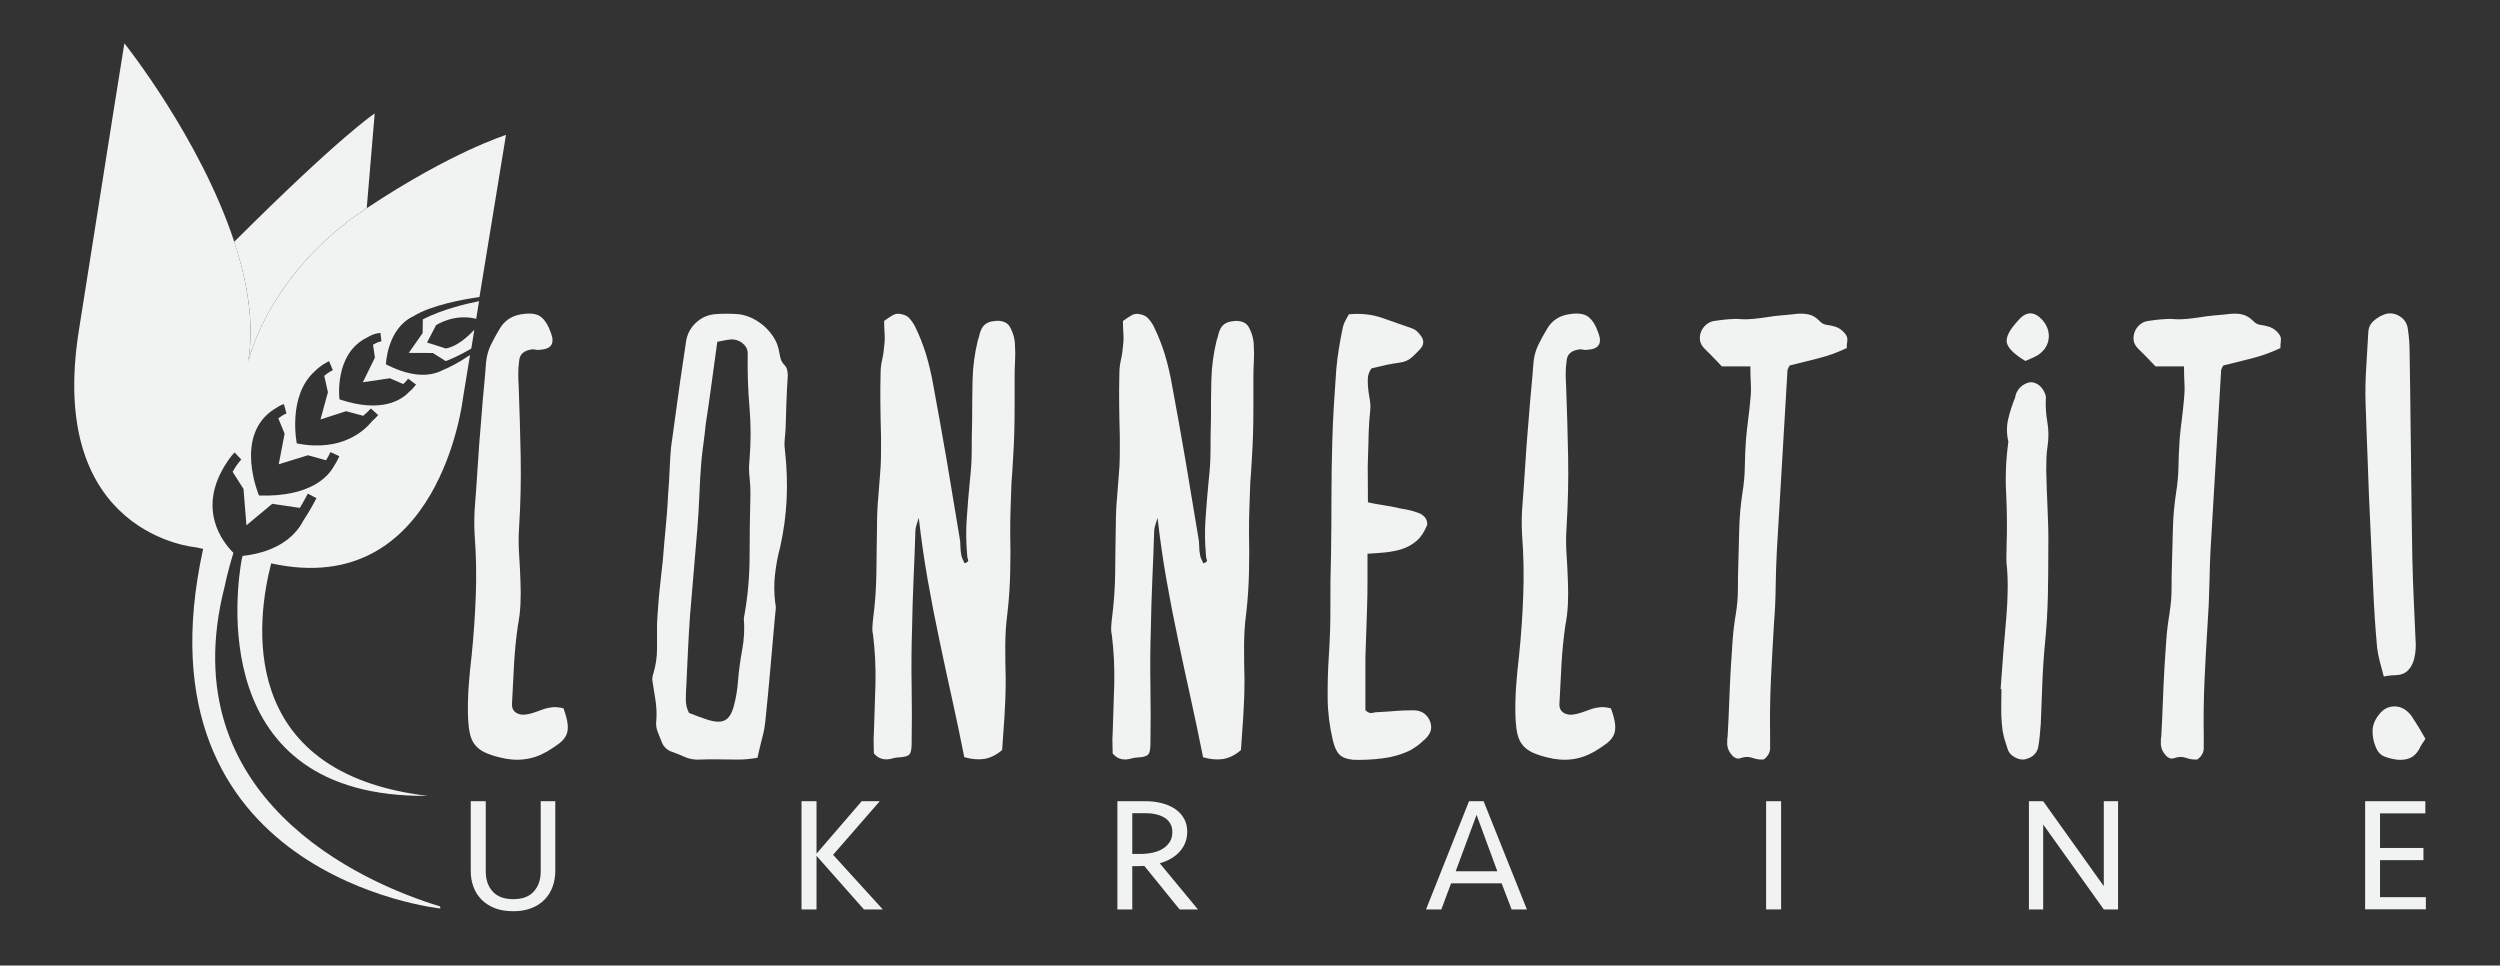 <?xml version="1.0" encoding="utf-8"?>
<!-- Generator: Adobe Illustrator 19.0.0, SVG Export Plug-In . SVG Version: 6.00 Build 0)  -->
<svg version="1.1" xmlns="http://www.w3.org/2000/svg" xmlns:xlink="http://www.w3.org/1999/xlink" x="0px" y="0px"
	 viewBox="0 0 2383.9 920.7" style="enable-background:new 0 0 2383.9 920.7;" xml:space="preserve">
<rect x="0" y="0" width="2383.9" height="920.7" fill="#333333" stroke="none"/>
<style type="text/css">
	.st0{display:none;}
	.st1{display:inline;}
	.st2{fill:#156286;}
	.st3{fill:#FFFFFF;}
	.st4{fill:none;}
	.st5{fill:#F1F2F2;}
	.st6{fill:#698289;}
	.st7{fill:#748F98;}
	.st8{fill:#F1C374;}
</style>
<g id="logo_blue" class="st0">
	<g class="st1">
		<g>
			<path class="st2" d="M311,438.9l-17.2-4.8l-27.9,8.6l5.6-29.2l-6-14.5c4.5-3.7,7.8-4.7,7.8-4.7l-2.5-9c-0.3,0.1-3.9,1.1-9,4.8
				l0-0.1c-39.4,25-14.7,82.5-14.7,82.5c49.3,1.6,66.1-18.5,71-27.3c1.9-2.9,3.9-6.3,5.7-10.3l-8.5-3.9
				C313.9,434.1,312.4,436.6,311,438.9z"/>
			<path class="st2" d="M346.4,396.6l-16.3-4.4l-24.4,7.9l7.1-26l-3.5-15.6c4.2-3.6,8.2-5.3,8.2-5.4l-3.6-8.6
				c-0.4,0.2-7.3,3.1-13.7,9.7c-26.2,23.4-17.1,68.7-17.1,68.7c43.9,8.7,65.7-13.5,71.7-21.1c2-1.8,4-3.7,5.9-5.9l-6.9-6.3
				C351.3,392.3,348.8,394.6,346.4,396.6z"/>
			<path class="st2" d="M357.5,340.9l-1.8-12.3c4.3-2.6,7.7-3.2,8-3.2l-0.9-8c-0.4,0-5.9,0-12.5,4.2c-32.2,15.4-26.6,59.1-26.6,59.1
				c40.7,13.7,59.7,0.1,66.4-7.1c2.2-1.8,4.4-4.1,6.6-7l-7.5-5.6c-1.6,2.1-3.2,3.8-4.7,5.1l-12.7-5.5l-25.8,3.8L357.5,340.9z"/>
			<path class="st2" d="M236.7,344.8c0,0,18.6-83.5,111.6-145.4c0.5-0.3,0.9-0.6,1.4-0.9l7.6-90.3c0,0-31.3,20-134,122.4
				C236.1,269,242.7,308.7,236.7,344.8z"/>
			<g>
				<path class="st3" d="M311,438.9l-17.2-4.8l-27.9,8.6l5.6-29.2l-6-14.5c4.5-3.7,7.8-4.7,7.8-4.7l-2.5-9c-0.3,0.1-3.9,1.1-9,4.8
					l0-0.1c-39.4,25-14.7,82.5-14.7,82.5c49.3,1.6,66.1-18.5,71-27.3c1.9-2.9,3.9-6.3,5.7-10.3l-8.5-3.9
					C313.9,434.1,312.4,436.6,311,438.9z"/>
				<path class="st3" d="M346.4,396.6l-16.3-4.4l-24.4,7.9l7.1-26l-3.5-15.6c4.2-3.6,8.2-5.3,8.2-5.4l-3.6-8.6
					c-0.4,0.2-7.3,3.1-13.7,9.7c-26.2,23.4-17.1,68.7-17.1,68.7c43.9,8.7,65.7-13.5,71.7-21.1c2-1.8,4-3.7,5.9-5.9l-6.9-6.3
					C351.3,392.3,348.8,394.6,346.4,396.6z"/>
				<path class="st3" d="M357.5,340.9l-1.8-12.3c4.3-2.6,7.7-3.2,8-3.2l-0.9-8c-0.4,0-5.9,0-12.5,4.2
					c-32.2,15.4-26.6,59.1-26.6,59.1c40.7,13.7,59.7,0.1,66.4-7.1c2.2-1.8,4.4-4.1,6.6-7l-7.5-5.6c-1.6,2.1-3.2,3.8-4.7,5.1
					l-12.7-5.5l-25.8,3.8L357.5,340.9z"/>
				<path class="st2" d="M349.7,198.5c-0.5,0.3-0.9,0.6-1.4,0.9c-93,61.9-111.6,145.4-111.6,145.4c6-36.1-0.7-75.7-13.3-114.2
					C190.9,131.8,118.6,41.3,118.6,41.3s-12.9,79.9-43.5,274.5C44.5,510.4,186.8,521.9,186.8,521.9l6.9,1.5
					c-68.5,312.1,226.2,342.9,226.2,342.9l-0.2-2c-75.1-22.6-256.7-103.7-205.6-304.6c2.8-13.3,6.3-25.4,8.5-32.5
					c-10.2-10.2-35.5-41.9-6.4-86.1l0,0c4-6.3,7.3-9.5,7.5-9.7l3.2,3.4l3.2,3.4c-0.1,0.1-3.9,3.8-8.3,11.7l10.4,16.3l2.8,34.7
					l24.6-20.5l26.3,3.9c2.3-3.8,4.9-8.3,7.6-13.6l8.3,4.3c-4.8,9.1-9,16.1-12.6,21.5c-6.1,11.9-21.2,29.5-57.8,33.6
					c-0.2,0.8-0.5,1.6-0.8,2.6c-4.6,25-35.8,228.3,177,226.2c-183.8-22-162.6-169.5-149-221.7c161.1,35.4,182.9-157.7,182.9-157.7
					l6.7-41c-11,7.5-20,12-26.4,14.6c-2.6,1.4-5.9,2.6-9.8,3.4c-0.5,0.1-0.9,0.2-0.9,0.2l0,0c-9.9,1.8-24.1,0.5-43.1-9.3
					c0,0,1.1-34.1,26.1-45.8c16.9-10.6,47.7-16.2,63.1-18.4l25.3-154.6C482.6,128.8,431.9,144,349.7,198.5z M318,445.2
					c-4.9,8.7-21.7,28.9-71,27.3c0,0-24.7-57.5,14.7-82.5l0,0.1c5.1-3.7,8.8-4.7,9-4.8l2.5,9c-0.1,0-3.3,1-7.8,4.7l6,14.5l-5.6,29.2
					l27.9-8.6l17.2,4.8c1.4-2.2,2.8-4.8,4.2-7.8l8.5,3.9C321.9,438.9,320,442.3,318,445.2z M354.7,401.7c-6,7.6-27.8,29.8-71.7,21.1
					c0,0-9.1-45.3,17.1-68.7c6.4-6.5,13.3-9.5,13.7-9.7l3.6,8.6c-0.1,0-4,1.7-8.2,5.4l3.5,15.6l-7.1,26l24.4-7.9l16.3,4.4
					c2.4-2,4.9-4.3,7.4-7l6.9,6.3C358.7,398,356.7,400,354.7,401.7z M371.8,360.7l12.7,5.5c1.5-1.3,3.1-3,4.7-5.1l7.5,5.6
					c-2.2,2.9-4.4,5.2-6.6,7c-6.7,7.2-25.7,20.8-66.4,7.1c0,0-5.6-43.6,26.6-59.1c6.6-4.1,12-4.2,12.5-4.2l0.9,8
					c-0.3,0-3.7,0.5-8,3.2l1.8,12.3L346,364.5L371.8,360.7z"/>
				<path class="st2" d="M403,317.6l-13.2,18.9l22.9,0.1l12.3,7.7c6-2.2,14.1-5.9,24.4-11.9l2.9-18c-6.5,7-16.6,16-27.2,17.9
					l-17.9-5.7l8.6-16.5c0,0,16.8-11.4,38.3-6.1l2.7-16.8c-12.7,2.5-34.9,7.8-53.6,17.3L403,317.6z"/>
			</g>
		</g>
		<g>
			<g>
				<path class="st2" d="M537.3,675.4c2.3,6.2,3.6,11.3,4,15.3c0.4,4,0,7.4-1.3,10.2c-1.3,2.8-3.5,5.5-6.6,7.9
					c-3.1,2.4-7.1,5-11.9,7.9c-13.6,7.9-28.6,9.8-45.1,5.5c-5.7-1.4-10.4-3-14-4.7c-3.7-1.7-6.7-4-9.1-6.8
					c-2.4-2.8-4.1-6.4-5.1-10.6c-1-4.3-1.6-9.6-1.9-16.2c-0.3-9.9-0.1-19.7,0.6-29.3c0.7-9.6,1.6-19.4,2.8-29.3
					c2-19.3,3.3-38.4,4-57.4c0.7-19,0.4-38.3-1.1-57.8c-0.6-9.9-0.4-19.8,0.4-29.5c0.8-9.8,1.5-19.6,2.1-29.6
					c0.6-9.4,1.2-18.7,1.9-28.1c0.7-9.4,1.5-18.7,2.3-28.1c0.6-8.2,1.3-16.4,2.1-24.7c0.8-8.2,1.5-16.4,2.1-24.7
					c0.6-6,2.1-11.5,4.7-16.8c2.6-5.2,5.4-10.4,8.5-15.5c4.3-7.1,10.6-11.5,19.1-13.2c9.1-1.7,15.7-1,19.8,2.1
					c4.1,3.1,7.4,8.5,10,16.2c3.4,9.6-0.1,14.7-10.6,15.3c-1.4,0.3-2.7,0.3-3.8,0c-1.1-0.3-2.3-0.4-3.4-0.4
					c-8.2,0.9-12.5,4.7-12.8,11.5c-0.6,4-0.8,7.9-0.8,11.9c0,4,0.1,7.9,0.4,11.9c0.8,22.4,1.5,44.7,1.9,67
					c0.4,22.3-0.1,44.7-1.5,67.4c-0.6,8.5-0.6,17.1,0,25.7c0.6,8.7,1,17.4,1.3,26.1c0.3,7.1,0.3,14.1,0,21.1c-0.3,6.9-1.1,14-2.5,21
					c-1.7,11.9-2.9,24-3.6,36.1c-0.7,12.2-1.3,24.4-1.9,36.6c-0.6,4.8,0.7,8.2,3.8,10.2c3.1,2,7.1,2.4,11.9,1.3
					c2.6-0.6,5.1-1.3,7.7-2.3c2.6-1,5.2-1.9,7.9-2.8c2.7-0.8,5.5-1.3,8.3-1.5C530.8,674.2,533.9,674.6,537.3,675.4z"/>
				<path class="st2" d="M722.3,722.6c-3.7,0.6-6.9,1-9.8,1.3c-2.8,0.3-5.8,0.4-8.9,0.4c-6,0-12-0.1-18.1-0.2
					c-6.1-0.1-12.1-0.1-18.1,0.2c-5.4,0.3-10.3-0.6-14.7-2.6c-4.4-2-9-3.8-13.8-5.5c-1.4-0.6-2.8-1.6-4.3-3c-1.4-1.4-2.4-2.8-3-4.2
					c-1.4-3.4-2.8-6.9-4.2-10.4c-1.4-3.5-2-6.9-1.7-10c0.6-6.5,0.4-12.9-0.4-19.1c-0.9-6.2-1.9-12.6-3-19.1
					c-0.6-2.6-0.3-5.4,0.8-8.5c2.3-7.7,3.4-15.4,3.4-23.2c0-7.8,0-15.7,0-23.6c0.3-5.7,0.6-11.3,1.1-17c0.4-5.7,0.9-11.3,1.5-17
					c0.6-4.8,1.1-9.4,1.5-13.8c0.4-4.4,0.9-9,1.5-13.8c0.8-10.8,1.8-21.4,2.8-31.9c1-10.5,1.8-21.1,2.3-31.9
					c0.6-7.1,1-14.2,1.3-21.3c0.3-7.1,0.7-14.2,1.3-21.3c1.5-10.8,2.9-21.4,4.4-31.9c1.5-10.5,2.9-21.1,4.4-31.9l5.3-35.7
					c0.8-7.7,3.8-14,8.9-19.1c5.1-5.1,11.3-8.1,18.6-8.9c7.6-0.6,15.4-0.6,23.3,0c4.2,0.6,8.4,1.9,12.5,3.8c4.1,2,7.8,4.5,11.2,7.4
					c3.4,3,6.4,6.4,8.9,10.2c2.5,3.8,4.2,7.7,5.1,11.7c0.6,2.8,1.1,5.6,1.7,8.3c0.6,2.7,2,5.2,4.2,7.4c1.1,1.1,1.9,2.6,2.3,4.5
					c0.4,1.8,0.6,3.6,0.6,5.3c-0.6,8.5-1,17-1.3,25.5c-0.3,8.5-0.6,17-0.8,25.5c-0.3,3.7-0.6,7.3-0.9,10.8c-0.3,3.5-0.1,7,0.4,10.4
					c1.7,15.3,2.2,30.5,1.5,45.7c-0.7,15.2-2.8,30.4-6.2,45.7c-2.3,8.5-3.9,17.2-4.9,26.1c-1,8.9-0.9,17.9,0.2,27
					c0.6,2.3,0.7,4.7,0.4,7.2c-0.3,2.6-0.6,5.1-0.8,7.7c-1.4,16.2-2.8,32.4-4.3,48.7c-1.4,16.3-3,32.7-4.7,49.1
					c-0.6,5.7-1.6,11.3-3.2,16.8C725.2,710.1,723.7,716.1,722.3,722.6z M684,325.9c-2,13.9-3.8,27.2-5.5,40
					c-1.7,12.8-3.5,25.5-5.5,38.3c-0.6,6-1.3,11.9-2.1,17.9c-0.8,6-1.6,11.9-2.1,17.9c-0.9,10.8-1.5,21.4-1.9,31.9
					c-0.4,10.5-1.1,21.1-1.9,31.9c-1.1,13.9-2.3,27.7-3.5,41.5c-1.2,13.7-2.4,27.6-3.5,41.5c-0.8,11.6-1.5,23-2,34.2
					c-0.5,11.2-1.1,22.6-1.6,34.2c-0.3,4-0.4,8.1-0.4,12.3c0,4.3,1,8.4,3,12.3c5.6,2.3,11.8,4.5,18.6,6.8c6.8,2,12,2.1,15.6,0.2
					c3.7-1.8,6.5-6.2,8.4-13c1.1-4,2-8.1,2.7-12.3c0.7-4.2,1.2-8.5,1.5-12.8c0.8-9.9,2.2-19.8,4-29.5c1.8-9.8,2.3-19.6,1.5-29.6
					c3.7-19.8,5.5-39.7,5.5-59.5c0-19.8,0.3-39.7,0.8-59.5c0-5.4-0.3-10.8-0.9-16.2c-0.6-5.4-0.6-10.6,0-15.7
					c1.4-17,1.4-33.7,0-50.2c-1.4-16.4-2-33.2-1.7-50.2c0.3-3.7-0.8-6.9-3.4-9.6c-2.6-2.7-5.7-4.3-9.4-4.9c-2.3-0.3-4.7-0.1-7.4,0.4
					C690,324.8,687.1,325.4,684,325.9z"/>
				<path class="st2" d="M833.3,718.4c0-2.6-0.1-5.5-0.2-8.9c-0.1-3.4-0.1-6.8,0.2-10.2c0.6-15.9,1.1-31.6,1.5-47.2
					c0.4-15.6-0.4-31.2-2.3-46.8c-0.6-2.5-0.8-5.1-0.6-7.6c0.1-2.6,0.4-5,0.6-7.2c2-15,3-30,3.2-44.9c0.1-14.9,0.4-29.8,0.6-44.9
					c0-9.4,0.4-18.6,1.3-27.8c0.8-9.2,1.5-18.4,2.1-27.4c0.3-5.1,0.4-10.1,0.4-15.1c0-5,0-10,0-15.1c-0.3-9.9-0.5-19.8-0.6-29.8
					c-0.1-9.9-0.1-19.8,0.2-29.8c0-4.2,0.5-8.5,1.5-12.8c1-4.2,1.6-8.5,1.9-12.7c0.6-4.3,0.7-8.4,0.4-12.5c-0.3-4.1-0.4-8-0.4-11.7
					c3.1-2.3,5.9-4.1,8.3-5.5c2.4-1.4,5.2-1.7,8.3-0.9c3.1,0.6,5.6,1.9,7.4,3.8c1.8,2,3.5,4.3,4.9,6.8c4.5,9.1,8.2,18.4,11.1,27.8
					c2.8,9.5,5.1,19.2,6.8,29.1c4.5,24.4,8.9,48.6,13,72.7c4.1,24.1,8.1,48.3,12.1,72.7c0.6,2.8,0.8,5.6,0.8,8.3
					c0,2.7,0.3,5.6,0.9,8.7c0.3,1.4,0.7,2.7,1.3,3.8c0.6,1.1,1.1,2.4,1.7,3.8c2.8-0.8,4-2,3.4-3.4c-0.6-1.4-0.8-2.7-0.8-3.8
					c-1.1-12.2-1.3-24.2-0.4-36.1c0.8-11.9,1.8-23.9,3-36.1c1.1-9.6,1.7-19.2,1.7-28.7c0-9.5,0.1-19.1,0.4-28.7
					c0-12.8,0.1-25.4,0.4-38.1c0.3-12.6,2-25.3,5.1-38c0.6-1.4,1-2.8,1.3-4.3c0.3-1.4,0.7-2.8,1.3-4.3c2-5.7,6.2-8.8,12.8-9.4
					c3.4-0.6,6.6-0.3,9.6,0.8c3,1.1,5.2,3.4,6.6,6.8c2.5,5.1,3.8,10.5,3.8,16.2c0.3,5.1,0.3,10.1,0,15.1c-0.3,5-0.4,10-0.4,15.1
					c0,9.1,0,18.3,0,27.6c0,9.4-0.1,18.6-0.4,27.6c-0.3,7.4-0.6,14.8-1.1,22.3c-0.4,7.5-0.9,15.1-1.5,22.7
					c-0.3,7.7-0.6,15.4-0.8,23.2c-0.3,7.8-0.4,15.7-0.4,23.6c0.3,12.8,0.3,25.5,0,38.3c-0.3,12.7-1.1,25.7-2.6,38.7
					c-1.4,10.5-2.1,21.1-2.1,31.7c0,10.6,0.1,21.3,0.4,32.1c0,11.6-0.4,23-1.1,34.2c-0.7,11.2-1.5,22.2-2.3,33
					c-5.7,4.8-11.4,7.6-17.2,8.5c-5.8,0.8-12.1,0.3-18.9-1.7c-3.7-18.7-7.6-37.3-11.7-55.9c-4.1-18.6-8.2-37.3-12.1-56.1
					c-4-18.8-7.7-37.9-11.1-57.2c-3.4-19.3-6.2-39-8.5-59.1c-1.1,3.4-1.9,6-2.4,7.7c-0.5,1.7-0.8,3.3-0.8,4.7
					c-0.5,15.6-1.1,31.2-1.8,46.8c-0.7,15.6-1.1,31.2-1.4,46.8c-0.6,18.4-0.7,36.7-0.4,54.9c0.3,18.1,0.3,36.3,0,54.4
					c0,5.4-0.7,8.9-2.2,10.4c-1.4,1.6-4.7,2.5-9.9,2.8c-1.7,0-3.5,0.3-5.4,0.8c-1.9,0.6-3.7,0.9-5.6,1.1c-1.9,0.1-3.9-0.1-6-0.8
					C837.8,722.6,835.6,720.9,833.3,718.4z"/>
				<path class="st2" d="M1061,718.5c0-2.6-0.1-5.5-0.2-8.9c-0.1-3.4-0.1-6.8,0.2-10.2c0.6-15.9,1.1-31.6,1.5-47.2
					c0.4-15.6-0.4-31.2-2.3-46.8c-0.6-2.5-0.8-5.1-0.6-7.6c0.1-2.6,0.4-5,0.6-7.2c2-15,3-30,3.2-44.9c0.1-14.9,0.3-29.8,0.6-44.9
					c0-9.4,0.4-18.6,1.3-27.8c0.8-9.2,1.5-18.4,2.1-27.4c0.3-5.1,0.4-10.1,0.4-15.1c0-5,0-10,0-15.1c-0.3-9.9-0.5-19.8-0.6-29.8
					c-0.1-9.9-0.1-19.8,0.2-29.8c0-4.2,0.5-8.5,1.5-12.8c1-4.2,1.6-8.5,1.9-12.7c0.6-4.3,0.7-8.4,0.4-12.5c-0.3-4.1-0.4-8-0.4-11.7
					c3.1-2.3,5.9-4.1,8.3-5.5c2.4-1.4,5.2-1.7,8.3-0.9c3.1,0.6,5.6,1.9,7.4,3.8c1.8,2,3.5,4.3,4.9,6.8c4.5,9.1,8.2,18.4,11.1,27.8
					c2.8,9.5,5.1,19.2,6.8,29.1c4.5,24.4,8.9,48.6,13,72.7c4.1,24.1,8.1,48.3,12.1,72.7c0.6,2.8,0.8,5.6,0.8,8.3
					c0,2.7,0.3,5.6,0.9,8.7c0.3,1.4,0.7,2.7,1.3,3.8c0.6,1.1,1.1,2.4,1.7,3.8c2.8-0.8,4-2,3.4-3.4c-0.6-1.4-0.8-2.7-0.8-3.8
					c-1.1-12.2-1.3-24.2-0.4-36.1c0.8-11.9,1.8-23.9,3-36.1c1.1-9.6,1.7-19.2,1.7-28.7c0-9.5,0.1-19.1,0.4-28.7
					c0-12.8,0.1-25.4,0.4-38.1c0.3-12.6,2-25.3,5.1-38c0.6-1.4,1-2.8,1.3-4.3c0.3-1.4,0.7-2.8,1.3-4.3c2-5.7,6.2-8.8,12.8-9.4
					c3.4-0.6,6.6-0.3,9.6,0.8c3,1.1,5.2,3.4,6.6,6.8c2.5,5.1,3.8,10.5,3.8,16.2c0.3,5.1,0.3,10.1,0,15.1c-0.3,5-0.4,10-0.4,15.1
					c0,9.1,0,18.3,0,27.6s-0.1,18.6-0.4,27.6c-0.3,7.4-0.6,14.8-1.1,22.3c-0.4,7.5-0.9,15.1-1.5,22.7c-0.3,7.7-0.6,15.4-0.8,23.2
					c-0.3,7.8-0.4,15.7-0.4,23.6c0.3,12.8,0.3,25.5,0,38.3c-0.3,12.7-1.1,25.7-2.6,38.7c-1.4,10.5-2.1,21.1-2.1,31.7
					c0,10.6,0.1,21.3,0.4,32.1c0,11.6-0.4,23-1.1,34.2c-0.7,11.2-1.5,22.2-2.3,33c-5.7,4.8-11.4,7.6-17.2,8.5
					c-5.8,0.8-12.1,0.3-18.9-1.7c-3.7-18.7-7.6-37.3-11.7-55.9c-4.1-18.6-8.2-37.3-12.1-56.1c-4-18.8-7.7-37.9-11.1-57.2
					c-3.4-19.3-6.2-39-8.5-59.1c-1.1,3.4-1.9,6-2.4,7.7c-0.5,1.7-0.8,3.3-0.8,4.7c-0.5,15.6-1.1,31.2-1.8,46.8
					c-0.7,15.6-1.1,31.2-1.4,46.8c-0.6,18.4-0.7,36.7-0.4,54.9c0.3,18.1,0.3,36.3,0,54.4c0,5.4-0.7,8.9-2.2,10.4
					c-1.4,1.6-4.7,2.5-9.9,2.8c-1.7,0-3.5,0.3-5.4,0.8c-1.9,0.6-3.7,0.9-5.6,1.1c-1.9,0.1-3.9-0.1-6-0.8
					C1065.5,722.7,1063.2,721,1061,718.5z"/>
				<path class="st2" d="M1304.4,479c5.1,1.1,10.1,2.1,15.1,2.8c5,0.7,9.8,1.6,14.7,2.8c3.1,0.6,6.1,1.1,8.9,1.7
					c2.8,0.6,5.8,1.4,8.9,2.6c2.6,0.8,4.7,2.2,6.4,4s2.6,4.3,2.6,7.4c-2.6,6.5-5.8,11.6-9.8,15.1c-4,3.5-8.5,6.2-13.6,7.9
					c-5.1,1.7-10.5,2.8-16.2,3.4c-5.7,0.6-11.5,1-17.4,1.3c0,8.8,0,17.4,0,25.9s-0.1,16.9-0.4,25.1s-0.6,16.3-0.8,24.2
					c-0.3,7.9-0.6,15.9-0.8,23.8v50.2c2.3,2.3,4.5,3.1,6.6,2.6c2.1-0.6,4.3-0.8,6.6-0.8c5.4-0.3,10.7-0.6,15.9-1.1
					c5.2-0.4,10.7-0.6,16.4-0.6c7.9,0,13.3,3.5,16.2,10.6c1.4,4,1.4,7.4,0,10.4c-1.4,3-3.5,5.6-6.4,7.9c-3.4,3.4-7.7,6.5-12.8,9.4
					c-8.5,4-17.4,6.5-26.6,7.6c-9.2,1.1-18.4,1.6-27.4,1.3c-6.2-0.6-10.7-2.3-13.4-5.1c-2.7-2.8-4.7-7.4-6.2-13.6
					c-3.1-13.3-4.8-26.6-4.9-39.8c-0.1-13.2,0.2-26.6,1.1-40.2c1.1-16.2,1.6-32.2,1.5-48.3c-0.1-16,0.1-32.1,0.6-48.3
					c0.3-18.1,0.4-36.1,0.4-54c0-17.9,0.3-35.9,0.8-54c0.3-11.6,0.8-23.1,1.5-34.4c0.7-11.3,1.5-22.8,2.3-34.4
					c0.6-6.8,1.4-13.7,2.6-20.6c1.1-6.9,2.4-13.7,3.8-20.2c0.6-2.3,1.4-4.4,2.6-6.4c1.1-2,2.1-3.8,3-5.5c11.3-1.1,21.9,0,31.7,3.4
					c9.8,3.4,19.5,6.8,29.1,10.2c1.4,0.6,2.7,1.4,3.8,2.3c1.1,1,2.1,2.1,3,3.2c4.5,5.1,4.5,9.9,0,14.5c-2.6,2.8-5.3,5.5-8.1,7.9
					c-2.8,2.4-6.4,3.9-10.6,4.5c-4.5,0.6-9,1.4-13.4,2.3c-4.4,1-9,2.1-13.8,3.2c-2.3,3.1-3.5,6.4-3.6,9.8s0,6.8,0.4,10.2
					s0.9,6.7,1.5,10c0.6,3.3,0.7,6.6,0.4,10c-0.8,7.4-1.3,14.7-1.5,21.9c-0.1,7.2-0.4,14.5-0.6,21.9c-0.3,6.8-0.4,13.8-0.2,20.8
					C1304.3,462.7,1304.4,470.5,1304.4,479z"/>
				<path class="st2" d="M1536.1,675.4c2.3,6.2,3.6,11.3,4,15.3c0.4,4,0,7.4-1.3,10.2s-3.5,5.5-6.6,7.9c-3.1,2.4-7.1,5-11.9,7.9
					c-13.6,7.9-28.6,9.8-45.1,5.5c-5.7-1.4-10.4-3-14-4.7c-3.7-1.7-6.7-4-9.1-6.8c-2.4-2.8-4.1-6.4-5.1-10.6
					c-1-4.3-1.6-9.6-1.9-16.2c-0.3-9.9-0.1-19.7,0.6-29.3c0.7-9.6,1.6-19.4,2.8-29.3c2-19.3,3.3-38.4,4-57.4
					c0.7-19,0.4-38.3-1.1-57.8c-0.6-9.9-0.4-19.8,0.4-29.5c0.8-9.8,1.5-19.6,2.1-29.6c0.6-9.4,1.2-18.7,1.9-28.1
					c0.7-9.4,1.5-18.7,2.3-28.1c0.6-8.2,1.3-16.4,2.1-24.7c0.8-8.2,1.5-16.4,2.1-24.7c0.6-6,2.1-11.5,4.7-16.8
					c2.6-5.2,5.4-10.4,8.5-15.5c4.3-7.1,10.6-11.5,19.1-13.2c9.1-1.7,15.7-1,19.8,2.1c4.1,3.1,7.4,8.5,10,16.2
					c3.4,9.6-0.1,14.7-10.6,15.3c-1.4,0.3-2.7,0.3-3.8,0c-1.1-0.3-2.3-0.4-3.4-0.4c-8.2,0.9-12.5,4.7-12.8,11.5
					c-0.6,4-0.8,7.9-0.8,11.9c0,4,0.1,7.9,0.4,11.9c0.8,22.4,1.5,44.7,1.9,67c0.4,22.3-0.1,44.7-1.5,67.4c-0.6,8.5-0.6,17.1,0,25.7
					c0.6,8.7,1,17.4,1.3,26.1c0.3,7.1,0.3,14.1,0,21.1c-0.3,6.9-1.1,14-2.5,21c-1.7,11.9-2.9,24-3.6,36.1
					c-0.7,12.2-1.3,24.4-1.9,36.6c-0.6,4.8,0.7,8.2,3.8,10.2c3.1,2,7.1,2.4,11.9,1.3c2.6-0.6,5.1-1.3,7.7-2.3c2.6-1,5.2-1.9,7.9-2.8
					c2.7-0.8,5.5-1.3,8.3-1.5C1529.5,674.2,1532.7,674.6,1536.1,675.4z"/>
				<path class="st2" d="M1761,331.9c-9.1,4.3-18.1,7.5-27.2,9.8c-9.1,2.3-18.1,4.5-27.2,6.8c-0.6,0.8-1,1.6-1.3,2.3
					c-0.3,0.7-0.6,1.3-0.8,1.9c-1.7,29.2-3.4,58-5.1,86.5c-1.7,28.5-3.4,57.3-5.1,86.5c-0.6,11.3-0.9,22.6-1.1,33.8
					c-0.1,11.2-0.6,22.3-1.5,33.4c-1.1,18.1-2.1,36.2-3,54.2c-0.8,18-1.1,36.1-0.8,54.2c0,4,0,8,0,12.1c0,4.1-2,7.7-6,10.8
					c-3.7,0.3-7.3-0.2-10.8-1.5c-3.5-1.3-7.3-1.2-11.3,0.2c-2.8,1.1-5.6,0.2-8.3-2.8c-2.7-3-4.2-6.3-4.5-10c0-1.4,0-2.8,0-4
					s0.1-2.6,0.4-4c0.6-10.8,1.1-21.6,1.5-32.5c0.4-10.9,0.9-21.8,1.5-32.5c0.6-8.5,1.1-17.1,1.7-25.7c0.6-8.6,1.6-17.1,3-25.3
					c1.4-8.2,2.1-16.4,2.1-24.4c0-8.1,0.1-16.2,0.4-24.4c0.3-11.3,0.6-22.6,0.9-33.8c0.3-11.2,1.3-22.3,3-33.4
					c1.4-8.5,2.2-17,2.3-25.5c0.1-8.5,0.5-17,1.1-25.5c0.6-6.5,1.3-13,2.1-19.3s1.6-12.8,2.1-19.3c0.6-4.8,0.7-9.8,0.4-14.9
					c-0.3-5.1-0.4-10.5-0.4-16.2h-27.2c-2.6-2.8-5.2-5.6-7.9-8.3c-2.7-2.7-5.6-5.6-8.7-8.7c-2.6-2.6-4-5.3-4.3-8.3
					c-0.3-3,0.1-5.7,1.3-8.3c1.1-2.6,2.8-4.7,5.1-6.6c2.3-1.8,4.8-2.9,7.7-3.2c4-0.6,8.1-1.1,12.3-1.5c4.2-0.4,8.4-0.5,12.3-0.2
					c4,0.3,8,0.2,12.1-0.2c4.1-0.4,8.1-0.9,12.1-1.5c4.8-0.8,9.8-1.5,14.9-1.9c5.1-0.4,10.2-0.9,15.3-1.5c4-0.3,7.7,0,11.1,0.8
					c3.4,0.8,6.7,2.8,9.8,6c2,2.3,4.3,3.5,7,3.8c2.7,0.3,5.3,0.9,7.9,1.7c2,0.6,4,1.6,6,3.2s3.5,3.3,4.7,5.3
					c0.9,1.4,1.1,3.2,0.9,5.3C1761.1,327.4,1761,329.6,1761,331.9z"/>
				<g>
					<path class="st2" d="M1931.3,344.2c5.7-2.3,9.7-4.2,12.1-5.7c2.4-1.6,4.6-3.6,6.6-6.2c2.8-4.3,4-8.8,3.6-13.6
						c-0.4-4.8-2.3-9.2-5.7-13.2c-7.9-8.8-15.6-8.9-23-0.4c-8.5,9.1-12.3,16.2-11.3,21.5C1914.6,331.8,1920.5,337.7,1931.3,344.2z"
						/>
				</g>
				<g>
					<path class="st2" d="M1952.5,485.6c-0.6-12.3-1-24.7-1.3-37.2c0-4,0.1-7.9,0.2-11.7c0.1-3.8,0.5-7.6,1.1-11.3
						c1.1-7.7,1.1-15.2-0.2-22.7c-1.3-7.5-1.8-15.1-1.5-22.7c0.3-0.9,0.1-2.1-0.4-3.8c-2.3-6.2-6.1-10.1-11.5-11.5
						c-2.6-0.6-5.4,0-8.5,1.7c-3.1,1.7-5.4,4-6.8,6.8c-0.8,1.1-1.6,3.1-2.1,6c-2.8,6.8-5,13.7-6.6,20.6c-1.6,6.9-1.5,14.1,0.2,21.5
						c-2.3,16.7-3,33.3-2.1,49.7c0.8,16.4,1,33,0.4,49.7c0,3.4-0.1,6.9-0.2,10.4c-0.1,3.5,0.1,7,0.6,10.4c0.6,7.7,0.8,15.2,0.6,22.7
						c-0.1,7.5-0.5,15.1-1.1,22.7c-1.1,11.9-2.1,23.6-3,35.1c-0.8,11.5-1.7,23.2-2.6,35.1h0.8c0,5.7-0.1,11.3-0.2,16.8
						c-0.1,5.5,0.1,11.1,0.6,16.8c0.3,4,0.9,7.9,1.9,11.9c0.5,2.2,1.3,4.3,2,6.5c0.6,1.8,1,3.6,1.7,5.4c0.9,3.1,3.2,5.7,6.9,7.7
						s7.2,2.6,10.3,1.7c7.2-2,11.2-6.2,12.1-12.8c0.6-3.4,1-6.8,1.3-10.2c0.3-3.4,0.6-6.9,0.9-10.6c0.1-3.3,0.3-6.7,0.4-10
						c0.4-9.7,0.8-19.4,1.1-29.1c0.5-13,1.4-26.2,2.7-39.5c1.4-14.7,2.3-29.5,2.6-44.2c0.3-14.7,0.4-29.6,0.4-44.6
						C1953.4,510.3,1953.1,497.9,1952.5,485.6z"/>
				</g>
				<g>
					<path class="st2" d="M2174.1,320c-1.1-2-2.7-3.8-4.7-5.3c-2-1.6-4-2.6-6-3.2c-2.6-0.8-5.2-1.4-7.9-1.7c-2.7-0.3-5-1.6-7-3.8
						c-3.1-3.1-6.4-5.1-9.8-6s-7.1-1.1-11.1-0.8c-5.1,0.6-10.2,1.1-15.3,1.5c-5.1,0.4-10.1,1.1-14.9,1.9c-4,0.6-8,1.1-12.1,1.5
						c-4.1,0.4-8.1,0.5-12.1,0.2c-4-0.3-8.1-0.2-12.3,0.2c-4.3,0.4-8.4,0.9-12.3,1.5c-2.8,0.3-5.4,1.4-7.7,3.2c-2.3,1.9-4,4-5.1,6.6
						c-1.1,2.6-1.6,5.3-1.3,8.3c0.3,3,1.7,5.7,4.3,8.3c3.1,3.1,6,6,8.7,8.7c2.7,2.7,5.3,5.5,7.9,8.3h27.2c0,5.7,0.1,11.1,0.4,16.2
						c0.3,5.1,0.1,10.1-0.4,14.9c-0.6,6.5-1.3,13-2.1,19.3c-0.8,6.4-1.6,12.8-2.1,19.3c-0.6,8.5-0.9,17-1.1,25.5
						c-0.1,8.5-0.9,17-2.3,25.5c-1.7,11.1-2.7,22.2-3,33.4c-0.3,11.2-0.6,22.5-0.9,33.8c-0.3,8.2-0.4,16.4-0.4,24.4
						c0,6.8-0.6,13.7-1.6,20.6c-0.2,1.3-0.3,2.5-0.5,3.8c-1.4,8.2-2.4,16.7-3,25.3c-0.6,8.7-1.1,17.2-1.7,25.7
						c-0.6,10.8-1.1,21.6-1.5,32.5c-0.4,10.9-0.9,21.8-1.5,32.5c-0.3,1.4-0.4,2.8-0.4,4c0,1.3,0,2.6,0,4c0.3,3.7,1.8,7,4.5,10
						c2.7,3,5.5,3.9,8.3,2.8c4-1.4,7.7-1.5,11.3-0.2c3.5,1.3,7.2,1.8,10.8,1.5c4-3.1,6-6.7,6-10.8c0-4.1,0-8.2,0-12.1
						c-0.3-18.1,0-36.2,0.8-54.2c0.9-18,1.8-36.1,3-54.2c0.8-11.1,1.3-22.2,1.5-33.4c0-1.9,0.1-3.9,0.2-5.8c0.2-9.3,0.4-18.6,0.9-28
						c1.7-29.2,3.4-58,5.1-86.5c1.7-28.5,3.4-57.3,5.1-86.5c0.3-0.6,0.6-1.2,0.8-1.9c0.3-0.7,0.7-1.5,1.3-2.3
						c9.1-2.3,18.1-4.5,27.2-6.8c9.1-2.3,18.1-5.5,27.2-9.8c0-2.3,0.1-4.5,0.4-6.6C2175.2,323.2,2174.9,321.4,2174.1,320z"/>
				</g>
				<g>
					<path class="st2" d="M2299.5,682.7c-4.5-6-9.9-9-15.9-9.1c-6.1-0.1-11.3,2.6-15.5,8.3c-3.7,4.8-5.6,9.8-5.7,14.9
						c-0.1,5.1,0.8,10.1,2.8,14.9c1.7,4.8,4.5,8,8.3,9.6c3.8,1.6,8.1,2.6,13,3.2c4.8,0.3,8.9-0.4,12.1-1.9c3.3-1.6,6-4.3,8.3-8.3
						c0.6-1.4,1.3-2.8,2.3-4.3c1-1.4,2.2-3.3,3.6-5.5c-2.3-4-4.5-7.7-6.6-11.3C2303.9,689.5,2301.7,686.1,2299.5,682.7z"/>
				</g>
				<g>
					<path class="st2" d="M2303.3,608.7c-0.6-12.8-1.1-25.5-1.7-38.3c-0.6-12.8-1-25.5-1.3-38.3c-0.6-32.9-1-65.5-1.3-98
						c-0.1-7.8-0.2-15.7-0.3-23.5c-0.3-24.7-0.5-49.5-1-74.5c0-3.7-0.1-7.4-0.4-11.1c-0.3-3.7-0.7-7.5-1.3-11.5
						c-0.8-5.7-3.8-9.8-8.7-12.5c-5-2.7-10-2.9-15.1-0.6c-4,1.7-7.3,4-10,6.8c-2.7,2.8-4,6.7-4,11.5c-0.6,10.8-1.2,21.6-1.9,32.5
						c-0.7,10.9-0.9,21.8-0.6,32.5c0.6,19.4,1.4,38.5,2.1,57.7c0.4,10,0.7,20.1,1.1,30.1c1.3,29.1,2.6,58.3,4,87.8
						c0.8,19.8,2.1,39.3,3.8,58.2c0.6,4.5,1.4,9,2.6,13.4c1.1,4.4,2.4,9.1,3.8,14.2c3.1-0.6,5.5-0.9,7.2-1.1
						c1.7-0.1,3.3-0.2,4.7-0.2c4.8-0.3,8.6-1.8,11.3-4.7c2.7-2.8,4.6-6.4,5.7-10.6c0.8-3.1,1.3-6.4,1.5-9.8
						C2303.7,615.5,2303.6,612.1,2303.3,608.7z"/>
				</g>
			</g>
		</g>
		<g>
			<path class="st2" d="M515.2,764h14.3v66.6c0,5.4-0.9,10.4-2.6,15.1c-1.8,4.7-4.3,8.8-7.7,12.2c-3.4,3.5-7.6,6.2-12.6,8.1
				c-5,2-10.8,2.9-17.4,2.9c-6.6,0-12.4-1-17.4-2.9c-5-2-9.2-4.7-12.6-8.1c-3.4-3.5-6-7.5-7.7-12.2c-1.8-4.7-2.6-9.7-2.6-15.1V764
				h14.3v67.2c0,7.7,2.2,14,6.6,18.9c4.4,4.9,10.9,7.3,19.6,7.3c8.7,0,15.2-2.4,19.6-7.3c4.4-4.9,6.6-11.2,6.6-18.9V764z"/>
			<path class="st2" d="M764.3,867.2V764h14.3v50l43.1-50h17.2l-44.5,51.1l47.4,52.1h-18l-45.2-51.1v51.1H764.3z"/>
			<path class="st2" d="M1079.8,867.2h-14.3V764h26.8c5.6,0,10.8,0.6,15.6,1.9c4.8,1.2,9,3.1,12.6,5.5c3.6,2.4,6.5,5.5,8.5,9.1
				c2.1,3.7,3.1,7.9,3.1,12.6c0,7.1-2.3,13.3-6.9,18.6c-4.6,5.3-11,9.1-19.3,11.5l36.4,44h-17.5l-33.6-41.5c-0.5,0-1.3,0-2.3,0.1
				c-1,0.1-2.1,0.1-3.3,0.1c-1.1,0-2.2,0-3.3,0c-1.1,0-1.9,0-2.6,0V867.2z M1117.9,793.4c0-3.2-0.7-6-2.1-8.3s-3.3-4.2-5.7-5.6
				c-2.4-1.4-5.1-2.4-8.2-3.1s-6.4-1-9.8-1h-12.4v38.9h7.1c4.3,0,8.4-0.4,12.2-1.2c3.8-0.8,7.1-2.1,9.8-3.8c2.8-1.7,5-3.9,6.6-6.5
				C1117.1,800.2,1117.9,797.1,1117.9,793.4z"/>
			<path class="st2" d="M1456,867.2h-14.6l-9.5-24.9h-48.2l-9.3,24.9h-14.6l41-103.2h13.9L1456,867.2z M1388.1,830.8h39.7
				l-19.8-53.8L1388.1,830.8z"/>
			<path class="st2" d="M1698.4,867.2h-14.3V764h14.3V867.2z"/>
			<path class="st2" d="M2006.1,867.2l-57.8-81v81h-13.6V764h13.6l57.8,81v-81h13.6v103.2H2006.1z"/>
			<path class="st2" d="M2255.2,764h57.5v11.6h-43.2v33h41.4v11.6h-41.4v35.3h43.7v11.6h-57.9V764z"/>
		</g>
	</g>
</g>
<g id="logo_white">
	<g>
		<g>
			<path class="st4" d="M346.4,396.6l-16.3-4.4l-24.4,7.9l7.1-26l-3.5-15.6c4.2-3.6,8.2-5.3,8.2-5.4l-3.6-8.6
				c-0.4,0.2-7.3,3.1-13.7,9.7c-26.2,23.4-17.1,68.7-17.1,68.7c43.9,8.7,65.7-13.5,71.7-21.1c2-1.8,4-3.7,5.9-5.9l-6.9-6.3
				C351.3,392.3,348.8,394.6,346.4,396.6z"/>
			<path class="st4" d="M357.5,340.9l-1.8-12.3c4.3-2.6,7.7-3.2,8-3.2l-0.9-8c-0.4,0-5.9,0-12.5,4.2c-32.2,15.4-26.6,59.1-26.6,59.1
				c40.7,13.7,59.7,0.1,66.4-7.1c2.2-1.8,4.4-4.1,6.6-7l-7.5-5.6c-1.6,2.1-3.2,3.8-4.7,5.1l-12.7-5.5l-25.8,3.8L357.5,340.9z"/>
			<path class="st5" d="M236.7,344.8c0,0,18.6-83.5,111.6-145.4c0.5-0.3,0.9-0.6,1.4-0.9l7.6-90.3c0,0-31.3,20-134,122.4
				C236.1,269,242.7,308.7,236.7,344.8z"/>
			<g>
				<path class="st4" d="M311,438.9l-17.2-4.8l-27.9,8.6l5.6-29.2l-6-14.5c4.5-3.7,7.8-4.7,7.8-4.7l-2.5-9c-0.3,0.1-3.9,1.1-9,4.8
					l0-0.1c-39.4,25-14.7,82.5-14.7,82.5c49.3,1.6,66.1-18.5,71-27.3c1.9-2.9,3.9-6.3,5.7-10.3l-8.5-3.9
					C313.9,434.1,312.4,436.6,311,438.9z"/>
				<path class="st4" d="M346.4,396.6l-16.3-4.4l-24.4,7.9l7.1-26l-3.5-15.6c4.2-3.6,8.2-5.3,8.2-5.4l-3.6-8.6
					c-0.4,0.2-7.3,3.1-13.7,9.7c-26.2,23.4-17.1,68.7-17.1,68.7c43.9,8.7,65.7-13.5,71.7-21.1c2-1.8,4-3.7,5.9-5.9l-6.9-6.3
					C351.3,392.3,348.8,394.6,346.4,396.6z"/>
				<path class="st4" d="M357.5,340.9l-1.8-12.3c4.3-2.6,7.7-3.2,8-3.2l-0.9-8c-0.4,0-5.9,0-12.5,4.2
					c-32.2,15.4-26.6,59.1-26.6,59.1c40.7,13.7,59.7,0.1,66.4-7.1c2.2-1.8,4.4-4.1,6.6-7l-7.5-5.6c-1.6,2.1-3.2,3.8-4.7,5.1
					l-12.7-5.5l-25.8,3.8L357.5,340.9z"/>
				<path class="st5" d="M349.7,198.5c-0.5,0.3-0.9,0.6-1.4,0.9c-93,61.9-111.6,145.4-111.6,145.4c6-36.1-0.7-75.7-13.3-114.2
					C190.9,131.8,118.6,41.3,118.6,41.3s-12.9,79.9-43.5,274.5C44.5,510.4,186.8,521.9,186.8,521.9l6.9,1.5
					c-68.5,312.1,226.2,342.9,226.2,342.9l-0.2-2c-75.1-22.6-256.7-103.7-205.6-304.6c2.8-13.3,6.3-25.4,8.5-32.5
					c-10.2-10.2-35.5-41.9-6.4-86.1l0,0c4-6.3,7.3-9.5,7.5-9.7l3.2,3.4l3.2,3.4c-0.1,0.1-3.9,3.8-8.3,11.7l10.4,16.3l2.8,34.7
					l24.6-20.5l26.3,3.9c2.3-3.8,4.9-8.3,7.6-13.6l8.3,4.3c-4.8,9.1-9,16.1-12.6,21.5c-6.1,11.9-21.2,29.5-57.8,33.6
					c-0.2,0.8-0.5,1.6-0.8,2.6c-4.6,25-35.8,228.3,177,226.2c-183.8-22-162.6-169.5-149-221.7c161.1,35.4,182.9-157.7,182.9-157.7
					l6.7-41c-11,7.5-20,12-26.4,14.6c-2.6,1.4-5.9,2.6-9.8,3.4c-0.5,0.1-0.9,0.2-0.9,0.2l0,0c-9.9,1.8-24.1,0.5-43.1-9.3
					c0,0,1.1-34.1,26.1-45.8c16.9-10.6,47.7-16.2,63.1-18.4l25.3-154.6C482.6,128.8,431.9,144,349.7,198.5z M318,445.2
					c-4.9,8.7-21.7,28.9-71,27.3c0,0-24.7-57.5,14.7-82.5l0,0.1c5.1-3.7,8.8-4.7,9-4.8l2.5,9c-0.1,0-3.3,1-7.8,4.7l6,14.5l-5.6,29.2
					l27.9-8.6l17.2,4.8c1.4-2.2,2.8-4.8,4.2-7.8l8.5,3.9C321.9,438.9,320,442.3,318,445.2z M354.7,401.7c-6,7.6-27.8,29.8-71.7,21.1
					c0,0-9.1-45.3,17.1-68.7c6.4-6.5,13.3-9.5,13.7-9.7l3.6,8.6c-0.1,0-4,1.7-8.2,5.4l3.5,15.6l-7.1,26l24.4-7.9l16.3,4.4
					c2.4-2,4.9-4.3,7.4-7l6.9,6.3C358.7,398,356.7,400,354.7,401.7z M371.8,360.7l12.7,5.5c1.5-1.3,3.1-3,4.7-5.1l7.5,5.6
					c-2.2,2.9-4.4,5.2-6.6,7c-6.7,7.2-25.7,20.8-66.4,7.1c0,0-5.6-43.6,26.6-59.1c6.6-4.1,12-4.2,12.5-4.2l0.9,8
					c-0.3,0-3.7,0.5-8,3.2l1.8,12.3L346,364.5L371.8,360.7z"/>
				<path class="st5" d="M403,317.6l-13.2,18.9l22.9,0.1l12.3,7.7c6-2.2,14.1-5.9,24.4-11.9l2.9-18c-6.5,7-16.6,16-27.2,17.9
					l-17.9-5.7l8.6-16.5c0,0,16.8-11.4,38.3-6.1l2.7-16.8c-12.7,2.5-34.9,7.8-53.6,17.3L403,317.6z"/>
			</g>
		</g>
		<g>
			<g>
				<path class="st5" d="M537.3,675.4c2.3,6.2,3.6,11.3,4,15.3c0.4,4,0,7.4-1.3,10.2c-1.3,2.8-3.5,5.5-6.6,7.9
					c-3.1,2.4-7.1,5-11.9,7.9c-13.6,7.9-28.6,9.8-45.1,5.5c-5.7-1.4-10.4-3-14-4.7c-3.7-1.7-6.7-4-9.1-6.8
					c-2.4-2.8-4.1-6.4-5.1-10.6c-1-4.3-1.6-9.6-1.9-16.2c-0.3-9.9-0.1-19.7,0.6-29.3c0.7-9.6,1.6-19.4,2.8-29.3
					c2-19.3,3.3-38.4,4-57.4c0.7-19,0.4-38.3-1.1-57.8c-0.6-9.9-0.4-19.8,0.4-29.5c0.8-9.8,1.5-19.6,2.1-29.6
					c0.6-9.4,1.2-18.7,1.9-28.1c0.7-9.4,1.5-18.7,2.3-28.1c0.6-8.2,1.3-16.4,2.1-24.7c0.8-8.2,1.5-16.4,2.1-24.7
					c0.6-6,2.1-11.5,4.7-16.8c2.6-5.2,5.4-10.4,8.5-15.5c4.3-7.1,10.6-11.5,19.1-13.2c9.1-1.7,15.7-1,19.8,2.1
					c4.1,3.1,7.4,8.5,10,16.2c3.4,9.6-0.1,14.7-10.6,15.3c-1.4,0.3-2.7,0.3-3.8,0c-1.1-0.3-2.3-0.4-3.4-0.4
					c-8.2,0.9-12.5,4.7-12.8,11.5c-0.6,4-0.8,7.9-0.8,11.9c0,4,0.1,7.9,0.4,11.9c0.8,22.4,1.5,44.7,1.9,67
					c0.4,22.3-0.1,44.7-1.5,67.4c-0.6,8.5-0.6,17.1,0,25.7c0.6,8.7,1,17.4,1.3,26.1c0.3,7.1,0.3,14.1,0,21.1c-0.3,6.9-1.1,14-2.5,21
					c-1.7,11.9-2.9,24-3.6,36.1c-0.7,12.2-1.3,24.4-1.9,36.6c-0.6,4.8,0.7,8.2,3.8,10.2c3.1,2,7.1,2.4,11.9,1.3
					c2.6-0.6,5.1-1.3,7.7-2.3c2.6-1,5.2-1.9,7.9-2.8c2.7-0.8,5.5-1.3,8.3-1.5C530.8,674.2,533.9,674.6,537.3,675.4z"/>
				<path class="st5" d="M722.3,722.6c-3.7,0.6-6.9,1-9.8,1.3c-2.8,0.3-5.8,0.4-8.9,0.4c-6,0-12-0.1-18.1-0.2
					c-6.1-0.1-12.1-0.1-18.1,0.2c-5.4,0.3-10.3-0.6-14.7-2.6c-4.4-2-9-3.8-13.8-5.5c-1.4-0.6-2.8-1.6-4.3-3c-1.4-1.4-2.4-2.8-3-4.2
					c-1.4-3.4-2.8-6.9-4.2-10.4c-1.4-3.5-2-6.9-1.7-10c0.6-6.5,0.4-12.9-0.4-19.1c-0.9-6.2-1.9-12.6-3-19.1
					c-0.6-2.6-0.3-5.4,0.8-8.5c2.3-7.7,3.4-15.4,3.4-23.2c0-7.8,0-15.7,0-23.6c0.3-5.7,0.6-11.3,1.1-17c0.4-5.7,0.9-11.3,1.5-17
					c0.6-4.8,1.1-9.4,1.5-13.8c0.4-4.4,0.9-9,1.5-13.8c0.8-10.8,1.8-21.4,2.8-31.9c1-10.5,1.8-21.1,2.3-31.9
					c0.6-7.1,1-14.2,1.3-21.3c0.3-7.1,0.7-14.2,1.3-21.3c1.5-10.8,2.9-21.4,4.4-31.9c1.5-10.5,2.9-21.1,4.4-31.9l5.3-35.7
					c0.8-7.7,3.8-14,8.9-19.1c5.1-5.1,11.3-8.1,18.6-8.9c7.6-0.6,15.4-0.6,23.3,0c4.2,0.6,8.4,1.9,12.5,3.8c4.1,2,7.8,4.5,11.2,7.4
					c3.4,3,6.4,6.4,8.9,10.2c2.5,3.8,4.2,7.7,5.1,11.7c0.6,2.8,1.1,5.6,1.7,8.3c0.6,2.7,2,5.2,4.2,7.4c1.1,1.1,1.9,2.6,2.3,4.5
					c0.4,1.8,0.6,3.6,0.6,5.3c-0.6,8.5-1,17-1.3,25.5c-0.3,8.5-0.6,17-0.8,25.5c-0.3,3.7-0.6,7.3-0.9,10.8c-0.3,3.5-0.1,7,0.4,10.4
					c1.7,15.3,2.2,30.5,1.5,45.7c-0.7,15.2-2.8,30.4-6.2,45.7c-2.3,8.5-3.9,17.2-4.9,26.1c-1,8.9-0.9,17.9,0.2,27
					c0.6,2.3,0.7,4.7,0.4,7.2c-0.3,2.6-0.6,5.1-0.8,7.7c-1.4,16.2-2.8,32.4-4.3,48.7c-1.4,16.3-3,32.7-4.7,49.1
					c-0.6,5.7-1.6,11.3-3.2,16.8C725.2,710.1,723.7,716.1,722.3,722.6z M684,325.9c-2,13.9-3.8,27.2-5.5,40
					c-1.7,12.8-3.5,25.5-5.5,38.3c-0.6,6-1.3,11.9-2.1,17.9c-0.8,6-1.6,11.9-2.1,17.9c-0.9,10.8-1.5,21.4-1.9,31.9
					c-0.4,10.5-1.1,21.1-1.9,31.9c-1.1,13.9-2.3,27.7-3.5,41.5c-1.2,13.7-2.4,27.6-3.5,41.5c-0.8,11.6-1.5,23-2,34.2
					c-0.5,11.2-1.1,22.6-1.6,34.2c-0.3,4-0.4,8.1-0.4,12.3c0,4.3,1,8.4,3,12.3c5.6,2.3,11.8,4.5,18.6,6.8c6.8,2,12,2.1,15.6,0.2
					c3.7-1.8,6.5-6.2,8.4-13c1.1-4,2-8.1,2.7-12.3c0.7-4.2,1.2-8.5,1.5-12.8c0.8-9.9,2.2-19.8,4-29.5c1.8-9.8,2.3-19.6,1.5-29.6
					c3.7-19.8,5.5-39.7,5.5-59.5c0-19.8,0.3-39.7,0.8-59.5c0-5.4-0.3-10.8-0.9-16.2c-0.6-5.4-0.6-10.6,0-15.7
					c1.4-17,1.4-33.7,0-50.2c-1.4-16.4-2-33.2-1.7-50.2c0.3-3.7-0.8-6.9-3.4-9.6c-2.6-2.7-5.7-4.3-9.4-4.9c-2.3-0.3-4.7-0.1-7.4,0.4
					C690,324.8,687.1,325.4,684,325.9z"/>
				<path class="st5" d="M833.3,718.4c0-2.6-0.1-5.5-0.2-8.9c-0.1-3.4-0.1-6.8,0.2-10.2c0.6-15.9,1.1-31.6,1.5-47.2
					c0.4-15.6-0.4-31.2-2.3-46.8c-0.6-2.5-0.8-5.1-0.6-7.6c0.1-2.6,0.4-5,0.6-7.2c2-15,3-30,3.2-44.9c0.1-14.9,0.4-29.8,0.6-44.9
					c0-9.4,0.4-18.6,1.3-27.8c0.8-9.2,1.5-18.4,2.1-27.4c0.3-5.1,0.4-10.1,0.4-15.1c0-5,0-10,0-15.1c-0.3-9.9-0.5-19.8-0.6-29.8
					c-0.1-9.9-0.1-19.8,0.2-29.8c0-4.2,0.5-8.5,1.5-12.8c1-4.2,1.6-8.5,1.9-12.7c0.6-4.3,0.7-8.4,0.4-12.5c-0.3-4.1-0.4-8-0.4-11.7
					c3.1-2.3,5.9-4.1,8.3-5.5c2.4-1.4,5.2-1.7,8.3-0.9c3.1,0.6,5.6,1.9,7.4,3.8c1.8,2,3.5,4.3,4.9,6.8c4.5,9.1,8.2,18.4,11.1,27.8
					c2.8,9.5,5.1,19.2,6.8,29.1c4.5,24.4,8.9,48.6,13,72.7c4.1,24.1,8.1,48.3,12.1,72.7c0.6,2.8,0.8,5.6,0.8,8.3
					c0,2.7,0.3,5.6,0.9,8.7c0.3,1.4,0.7,2.7,1.3,3.8c0.6,1.1,1.1,2.4,1.7,3.8c2.8-0.8,4-2,3.4-3.4c-0.6-1.4-0.8-2.7-0.8-3.8
					c-1.1-12.2-1.3-24.2-0.4-36.1c0.8-11.9,1.8-23.9,3-36.1c1.1-9.6,1.7-19.2,1.7-28.7c0-9.5,0.1-19.1,0.4-28.7
					c0-12.8,0.1-25.4,0.4-38.1c0.3-12.6,2-25.3,5.1-38c0.6-1.4,1-2.8,1.3-4.3c0.3-1.4,0.7-2.8,1.3-4.3c2-5.7,6.2-8.8,12.8-9.4
					c3.4-0.6,6.6-0.3,9.6,0.8c3,1.1,5.2,3.4,6.6,6.8c2.5,5.1,3.8,10.5,3.8,16.2c0.3,5.1,0.3,10.1,0,15.1c-0.3,5-0.4,10-0.4,15.1
					c0,9.1,0,18.3,0,27.6c0,9.4-0.1,18.6-0.4,27.6c-0.3,7.4-0.6,14.8-1.1,22.3c-0.4,7.5-0.9,15.1-1.5,22.7
					c-0.3,7.7-0.6,15.4-0.8,23.2c-0.3,7.8-0.4,15.7-0.4,23.6c0.3,12.8,0.3,25.5,0,38.3c-0.3,12.7-1.1,25.7-2.6,38.7
					c-1.4,10.5-2.1,21.1-2.1,31.7c0,10.6,0.1,21.3,0.4,32.1c0,11.6-0.4,23-1.1,34.2c-0.7,11.2-1.5,22.2-2.3,33
					c-5.7,4.8-11.4,7.6-17.2,8.5c-5.8,0.8-12.1,0.3-18.9-1.7c-3.7-18.7-7.6-37.3-11.7-55.9c-4.1-18.6-8.2-37.3-12.1-56.1
					c-4-18.8-7.7-37.9-11.1-57.2c-3.4-19.3-6.2-39-8.5-59.1c-1.1,3.4-1.9,6-2.4,7.7c-0.5,1.7-0.8,3.3-0.8,4.7
					c-0.5,15.6-1.1,31.2-1.8,46.8c-0.7,15.6-1.1,31.2-1.4,46.8c-0.6,18.4-0.7,36.7-0.4,54.9c0.3,18.1,0.3,36.3,0,54.4
					c0,5.4-0.7,8.9-2.2,10.4c-1.4,1.6-4.7,2.5-9.9,2.8c-1.7,0-3.5,0.3-5.4,0.8c-1.9,0.6-3.7,0.9-5.6,1.1c-1.9,0.1-3.9-0.1-6-0.8
					C837.8,722.6,835.6,720.9,833.3,718.4z"/>
				<path class="st5" d="M1061,718.5c0-2.6-0.1-5.5-0.2-8.9c-0.1-3.4-0.1-6.8,0.2-10.2c0.6-15.9,1.1-31.6,1.5-47.2
					c0.4-15.6-0.4-31.2-2.3-46.8c-0.6-2.5-0.8-5.1-0.6-7.6c0.1-2.6,0.4-5,0.6-7.2c2-15,3-30,3.2-44.9c0.1-14.9,0.3-29.8,0.6-44.9
					c0-9.4,0.4-18.6,1.3-27.8c0.8-9.2,1.5-18.4,2.1-27.4c0.3-5.1,0.4-10.1,0.4-15.1c0-5,0-10,0-15.1c-0.3-9.9-0.5-19.8-0.6-29.8
					c-0.1-9.9-0.1-19.8,0.2-29.8c0-4.2,0.5-8.5,1.5-12.8c1-4.2,1.6-8.5,1.9-12.7c0.6-4.3,0.7-8.4,0.4-12.5c-0.3-4.1-0.4-8-0.4-11.7
					c3.1-2.3,5.9-4.1,8.3-5.5c2.4-1.4,5.2-1.7,8.3-0.9c3.1,0.6,5.6,1.9,7.4,3.8c1.8,2,3.5,4.3,4.9,6.8c4.5,9.1,8.2,18.4,11.1,27.8
					c2.8,9.5,5.1,19.2,6.8,29.1c4.5,24.4,8.9,48.6,13,72.7c4.1,24.1,8.1,48.3,12.1,72.7c0.6,2.8,0.8,5.6,0.8,8.3
					c0,2.7,0.3,5.6,0.9,8.7c0.3,1.4,0.7,2.7,1.3,3.8c0.6,1.1,1.1,2.4,1.7,3.8c2.8-0.8,4-2,3.4-3.4c-0.6-1.4-0.8-2.7-0.8-3.8
					c-1.1-12.2-1.3-24.2-0.4-36.1c0.8-11.9,1.8-23.9,3-36.1c1.1-9.6,1.7-19.2,1.7-28.7c0-9.5,0.1-19.1,0.4-28.7
					c0-12.8,0.1-25.4,0.4-38.1c0.3-12.6,2-25.3,5.1-38c0.6-1.4,1-2.8,1.3-4.3c0.3-1.4,0.7-2.8,1.3-4.3c2-5.7,6.2-8.8,12.8-9.4
					c3.4-0.6,6.6-0.3,9.6,0.8c3,1.1,5.2,3.4,6.6,6.8c2.5,5.1,3.8,10.5,3.8,16.2c0.3,5.1,0.3,10.1,0,15.1c-0.3,5-0.4,10-0.4,15.1
					c0,9.1,0,18.3,0,27.6s-0.1,18.6-0.4,27.6c-0.3,7.4-0.6,14.8-1.1,22.3c-0.4,7.5-0.9,15.1-1.5,22.7c-0.3,7.7-0.6,15.4-0.8,23.2
					c-0.3,7.8-0.4,15.7-0.4,23.6c0.3,12.8,0.3,25.5,0,38.3c-0.3,12.7-1.1,25.7-2.6,38.7c-1.4,10.5-2.1,21.1-2.1,31.7
					c0,10.6,0.1,21.3,0.4,32.1c0,11.6-0.4,23-1.1,34.2c-0.7,11.2-1.5,22.2-2.3,33c-5.7,4.8-11.4,7.6-17.2,8.5
					c-5.8,0.8-12.1,0.3-18.9-1.7c-3.7-18.7-7.6-37.3-11.7-55.9c-4.1-18.6-8.2-37.3-12.1-56.1c-4-18.8-7.7-37.9-11.1-57.2
					c-3.4-19.3-6.2-39-8.5-59.1c-1.1,3.4-1.9,6-2.4,7.7c-0.5,1.7-0.8,3.3-0.8,4.7c-0.5,15.6-1.1,31.2-1.8,46.8
					c-0.7,15.6-1.1,31.2-1.4,46.8c-0.6,18.4-0.7,36.7-0.4,54.9c0.3,18.1,0.3,36.3,0,54.4c0,5.4-0.7,8.9-2.2,10.4
					c-1.4,1.6-4.7,2.5-9.9,2.8c-1.7,0-3.5,0.3-5.4,0.8c-1.9,0.6-3.7,0.9-5.6,1.1c-1.9,0.1-3.9-0.1-6-0.8
					C1065.5,722.7,1063.2,721,1061,718.5z"/>
				<path class="st5" d="M1304.4,479c5.1,1.1,10.1,2.1,15.1,2.8c5,0.7,9.8,1.6,14.7,2.8c3.1,0.6,6.1,1.1,8.9,1.7
					c2.8,0.6,5.8,1.4,8.9,2.6c2.6,0.8,4.7,2.2,6.4,4s2.6,4.3,2.6,7.4c-2.6,6.5-5.8,11.6-9.8,15.1c-4,3.5-8.5,6.2-13.6,7.9
					c-5.1,1.7-10.5,2.8-16.2,3.4c-5.7,0.6-11.5,1-17.4,1.3c0,8.8,0,17.4,0,25.9s-0.1,16.9-0.4,25.1s-0.6,16.3-0.8,24.2
					c-0.3,7.9-0.6,15.9-0.8,23.8v50.2c2.3,2.3,4.5,3.1,6.6,2.6c2.1-0.6,4.3-0.8,6.6-0.8c5.4-0.3,10.7-0.6,15.9-1.1
					c5.2-0.4,10.7-0.6,16.4-0.6c7.9,0,13.3,3.5,16.2,10.6c1.4,4,1.4,7.4,0,10.4c-1.4,3-3.5,5.6-6.4,7.9c-3.4,3.4-7.7,6.5-12.8,9.4
					c-8.5,4-17.4,6.5-26.6,7.6c-9.2,1.1-18.4,1.6-27.4,1.3c-6.2-0.6-10.7-2.3-13.4-5.1c-2.7-2.8-4.7-7.4-6.2-13.6
					c-3.1-13.3-4.8-26.6-4.9-39.8c-0.1-13.2,0.2-26.6,1.1-40.2c1.1-16.2,1.6-32.2,1.5-48.3c-0.1-16,0.1-32.1,0.6-48.3
					c0.3-18.1,0.4-36.1,0.4-54c0-17.9,0.3-35.9,0.8-54c0.3-11.6,0.8-23.1,1.5-34.4c0.7-11.3,1.5-22.8,2.3-34.4
					c0.6-6.8,1.4-13.7,2.6-20.6c1.1-6.9,2.4-13.7,3.8-20.2c0.6-2.3,1.4-4.4,2.6-6.4c1.1-2,2.1-3.8,3-5.5c11.3-1.1,21.9,0,31.7,3.4
					c9.8,3.4,19.5,6.8,29.1,10.2c1.4,0.6,2.7,1.4,3.8,2.3c1.1,1,2.1,2.1,3,3.2c4.5,5.1,4.5,9.9,0,14.5c-2.6,2.8-5.3,5.5-8.1,7.9
					c-2.8,2.4-6.4,3.9-10.6,4.5c-4.5,0.6-9,1.4-13.4,2.3c-4.4,1-9,2.1-13.8,3.2c-2.3,3.1-3.5,6.4-3.6,9.8s0,6.8,0.4,10.2
					s0.9,6.7,1.5,10c0.6,3.3,0.7,6.6,0.4,10c-0.8,7.4-1.3,14.7-1.5,21.9c-0.1,7.2-0.4,14.5-0.6,21.9c-0.3,6.8-0.4,13.8-0.2,20.8
					C1304.3,462.7,1304.4,470.5,1304.4,479z"/>
				<path class="st5" d="M1536.1,675.4c2.3,6.2,3.6,11.3,4,15.3c0.4,4,0,7.4-1.3,10.2s-3.5,5.5-6.6,7.9c-3.1,2.4-7.1,5-11.9,7.9
					c-13.6,7.9-28.6,9.8-45.1,5.5c-5.7-1.4-10.4-3-14-4.7c-3.7-1.7-6.7-4-9.1-6.8c-2.4-2.8-4.1-6.4-5.1-10.6
					c-1-4.3-1.6-9.6-1.9-16.2c-0.3-9.9-0.1-19.7,0.6-29.3c0.7-9.6,1.6-19.4,2.8-29.3c2-19.3,3.3-38.4,4-57.4
					c0.7-19,0.4-38.3-1.1-57.8c-0.6-9.9-0.4-19.8,0.4-29.5c0.8-9.8,1.5-19.6,2.1-29.6c0.6-9.4,1.2-18.7,1.9-28.1
					c0.7-9.4,1.5-18.7,2.3-28.1c0.6-8.2,1.3-16.4,2.1-24.7c0.8-8.2,1.5-16.4,2.1-24.7c0.6-6,2.1-11.5,4.7-16.8
					c2.6-5.2,5.4-10.4,8.5-15.5c4.3-7.1,10.6-11.5,19.1-13.2c9.1-1.7,15.7-1,19.8,2.1c4.1,3.1,7.4,8.5,10,16.2
					c3.4,9.6-0.1,14.7-10.6,15.3c-1.4,0.3-2.7,0.3-3.8,0c-1.1-0.3-2.3-0.4-3.4-0.4c-8.2,0.9-12.5,4.7-12.8,11.5
					c-0.6,4-0.8,7.9-0.8,11.9c0,4,0.1,7.9,0.4,11.9c0.8,22.4,1.5,44.7,1.9,67c0.4,22.3-0.1,44.7-1.5,67.4c-0.6,8.5-0.6,17.1,0,25.7
					c0.6,8.7,1,17.4,1.3,26.1c0.3,7.1,0.3,14.1,0,21.1c-0.3,6.9-1.1,14-2.5,21c-1.7,11.9-2.9,24-3.6,36.1
					c-0.7,12.2-1.3,24.4-1.9,36.6c-0.6,4.8,0.7,8.2,3.8,10.2c3.1,2,7.1,2.4,11.9,1.3c2.6-0.6,5.1-1.3,7.7-2.3c2.6-1,5.2-1.9,7.9-2.8
					c2.7-0.8,5.5-1.3,8.3-1.5C1529.5,674.2,1532.7,674.6,1536.1,675.4z"/>
				<path class="st5" d="M1761,331.9c-9.1,4.3-18.1,7.5-27.2,9.8c-9.1,2.3-18.1,4.5-27.2,6.8c-0.6,0.8-1,1.6-1.3,2.3
					c-0.3,0.7-0.6,1.3-0.8,1.9c-1.7,29.2-3.4,58-5.1,86.5c-1.7,28.5-3.4,57.3-5.1,86.5c-0.6,11.3-0.9,22.6-1.1,33.8
					c-0.1,11.2-0.6,22.3-1.5,33.4c-1.1,18.1-2.1,36.2-3,54.2c-0.8,18-1.1,36.1-0.8,54.2c0,4,0,8,0,12.1c0,4.1-2,7.7-6,10.8
					c-3.7,0.3-7.3-0.2-10.8-1.5c-3.5-1.3-7.3-1.2-11.3,0.2c-2.8,1.1-5.6,0.2-8.3-2.8c-2.7-3-4.2-6.3-4.5-10c0-1.4,0-2.8,0-4
					s0.1-2.6,0.4-4c0.6-10.8,1.1-21.6,1.5-32.5c0.4-10.9,0.9-21.8,1.5-32.5c0.6-8.5,1.1-17.1,1.7-25.7c0.6-8.6,1.6-17.1,3-25.3
					c1.4-8.2,2.1-16.4,2.1-24.4c0-8.1,0.1-16.2,0.4-24.4c0.3-11.3,0.6-22.6,0.9-33.8c0.3-11.2,1.3-22.3,3-33.4
					c1.4-8.5,2.2-17,2.3-25.5c0.1-8.5,0.5-17,1.1-25.5c0.6-6.5,1.3-13,2.1-19.3s1.6-12.8,2.1-19.3c0.6-4.8,0.7-9.8,0.4-14.9
					c-0.3-5.1-0.4-10.5-0.4-16.2h-27.2c-2.6-2.8-5.2-5.6-7.9-8.3c-2.7-2.7-5.6-5.6-8.7-8.7c-2.6-2.6-4-5.3-4.3-8.3
					c-0.3-3,0.1-5.7,1.3-8.3c1.1-2.6,2.8-4.7,5.1-6.6c2.3-1.8,4.8-2.9,7.7-3.2c4-0.6,8.1-1.1,12.3-1.5c4.2-0.4,8.4-0.5,12.3-0.2
					c4,0.3,8,0.2,12.1-0.2c4.1-0.4,8.1-0.9,12.1-1.5c4.8-0.8,9.8-1.5,14.9-1.9c5.1-0.4,10.2-0.9,15.3-1.5c4-0.3,7.7,0,11.1,0.8
					c3.4,0.8,6.7,2.8,9.8,6c2,2.3,4.3,3.5,7,3.8c2.7,0.3,5.3,0.9,7.9,1.7c2,0.6,4,1.6,6,3.2s3.5,3.3,4.7,5.3
					c0.9,1.4,1.1,3.2,0.9,5.3C1761.1,327.4,1761,329.6,1761,331.9z"/>
				<g>
					<path class="st5" d="M1931.3,344.2c5.7-2.3,9.7-4.2,12.1-5.7c2.4-1.6,4.6-3.6,6.6-6.2c2.8-4.3,4-8.8,3.6-13.6
						c-0.4-4.8-2.3-9.2-5.7-13.2c-7.9-8.8-15.6-8.9-23-0.4c-8.5,9.1-12.3,16.2-11.3,21.5C1914.6,331.8,1920.5,337.7,1931.3,344.2z"
						/>
				</g>
				<g>
					<path class="st5" d="M1952.5,485.6c-0.6-12.3-1-24.7-1.3-37.2c0-4,0.1-7.9,0.2-11.7c0.1-3.8,0.5-7.6,1.1-11.3
						c1.1-7.7,1.1-15.2-0.2-22.7c-1.3-7.5-1.8-15.1-1.5-22.7c0.3-0.9,0.1-2.1-0.4-3.8c-2.3-6.2-6.1-10.1-11.5-11.5
						c-2.6-0.6-5.4,0-8.5,1.7c-3.1,1.7-5.4,4-6.8,6.8c-0.8,1.1-1.6,3.1-2.1,6c-2.8,6.8-5,13.7-6.6,20.6c-1.6,6.9-1.5,14.1,0.2,21.5
						c-2.3,16.7-3,33.3-2.1,49.7c0.8,16.4,1,33,0.4,49.7c0,3.4-0.1,6.9-0.2,10.4c-0.1,3.5,0.1,7,0.6,10.4c0.6,7.7,0.8,15.2,0.6,22.7
						c-0.1,7.5-0.5,15.1-1.1,22.7c-1.1,11.9-2.1,23.6-3,35.1c-0.8,11.5-1.7,23.2-2.6,35.1h0.8c0,5.7-0.1,11.3-0.2,16.8
						c-0.1,5.5,0.1,11.1,0.6,16.8c0.3,4,0.9,7.9,1.9,11.9c0.5,2.2,1.3,4.3,2,6.5c0.6,1.8,1,3.6,1.7,5.4c0.9,3.1,3.2,5.7,6.9,7.7
						s7.2,2.6,10.3,1.7c7.2-2,11.2-6.2,12.1-12.8c0.6-3.4,1-6.8,1.3-10.2c0.3-3.4,0.6-6.9,0.9-10.6c0.1-3.3,0.3-6.7,0.4-10
						c0.4-9.7,0.8-19.4,1.1-29.1c0.5-13,1.4-26.2,2.7-39.5c1.4-14.7,2.3-29.5,2.6-44.2c0.3-14.7,0.4-29.6,0.4-44.6
						C1953.4,510.3,1953.1,497.9,1952.5,485.6z"/>
				</g>
				<g>
					<path class="st5" d="M2174.1,320c-1.1-2-2.7-3.8-4.7-5.3c-2-1.6-4-2.6-6-3.2c-2.6-0.8-5.2-1.4-7.9-1.7c-2.7-0.3-5-1.6-7-3.8
						c-3.1-3.1-6.4-5.1-9.8-6s-7.1-1.1-11.1-0.8c-5.1,0.6-10.2,1.1-15.3,1.5c-5.1,0.4-10.1,1.1-14.9,1.9c-4,0.6-8,1.1-12.1,1.5
						c-4.1,0.4-8.1,0.5-12.1,0.2c-4-0.3-8.1-0.2-12.3,0.2c-4.3,0.4-8.4,0.9-12.3,1.5c-2.8,0.3-5.4,1.4-7.7,3.2c-2.3,1.9-4,4-5.1,6.6
						c-1.1,2.6-1.6,5.3-1.3,8.3c0.3,3,1.7,5.7,4.3,8.3c3.1,3.1,6,6,8.7,8.7c2.7,2.7,5.3,5.5,7.9,8.3h27.2c0,5.7,0.1,11.1,0.4,16.2
						c0.3,5.1,0.1,10.1-0.4,14.9c-0.6,6.5-1.3,13-2.1,19.3c-0.8,6.4-1.6,12.8-2.1,19.3c-0.6,8.5-0.9,17-1.1,25.5
						c-0.1,8.5-0.9,17-2.3,25.5c-1.7,11.1-2.7,22.2-3,33.4c-0.3,11.2-0.6,22.5-0.9,33.8c-0.3,8.2-0.4,16.4-0.4,24.4
						c0,6.8-0.6,13.7-1.6,20.6c-0.2,1.3-0.3,2.5-0.5,3.8c-1.4,8.2-2.4,16.7-3,25.3c-0.6,8.7-1.1,17.2-1.7,25.7
						c-0.6,10.8-1.1,21.6-1.5,32.5c-0.4,10.9-0.9,21.8-1.5,32.5c-0.3,1.4-0.4,2.8-0.4,4c0,1.3,0,2.6,0,4c0.3,3.7,1.8,7,4.5,10
						c2.7,3,5.5,3.9,8.3,2.8c4-1.4,7.7-1.5,11.3-0.2c3.5,1.3,7.2,1.8,10.8,1.5c4-3.1,6-6.7,6-10.8c0-4.1,0-8.2,0-12.1
						c-0.3-18.1,0-36.2,0.8-54.2c0.9-18,1.8-36.1,3-54.2c0.8-11.1,1.3-22.2,1.5-33.4c0-1.9,0.1-3.9,0.2-5.8c0.2-9.3,0.4-18.6,0.9-28
						c1.7-29.2,3.4-58,5.1-86.5c1.7-28.5,3.4-57.3,5.1-86.5c0.3-0.6,0.6-1.2,0.8-1.9c0.3-0.7,0.7-1.5,1.3-2.3
						c9.1-2.3,18.1-4.5,27.2-6.8c9.1-2.3,18.1-5.5,27.2-9.8c0-2.3,0.1-4.5,0.4-6.6C2175.2,323.2,2174.9,321.4,2174.1,320z"/>
				</g>
				<g>
					<path class="st5" d="M2299.5,682.7c-4.5-6-9.9-9-15.9-9.1c-6.1-0.1-11.3,2.6-15.5,8.3c-3.7,4.8-5.6,9.8-5.7,14.9
						c-0.1,5.1,0.8,10.1,2.8,14.9c1.7,4.8,4.5,8,8.3,9.6c3.8,1.6,8.1,2.6,13,3.2c4.8,0.3,8.9-0.4,12.1-1.9c3.3-1.6,6-4.3,8.3-8.3
						c0.6-1.4,1.3-2.8,2.3-4.3c1-1.4,2.2-3.3,3.6-5.5c-2.3-4-4.5-7.7-6.6-11.3C2303.9,689.5,2301.7,686.1,2299.5,682.7z"/>
				</g>
				<g>
					<path class="st5" d="M2303.3,608.7c-0.6-12.8-1.1-25.5-1.7-38.3c-0.6-12.8-1-25.5-1.3-38.3c-0.6-32.9-1-65.5-1.3-98
						c-0.1-7.8-0.2-15.7-0.3-23.5c-0.3-24.7-0.5-49.5-1-74.5c0-3.7-0.1-7.4-0.4-11.1c-0.3-3.7-0.7-7.5-1.3-11.5
						c-0.8-5.7-3.8-9.8-8.7-12.5c-5-2.7-10-2.9-15.1-0.6c-4,1.7-7.3,4-10,6.8c-2.7,2.8-4,6.7-4,11.5c-0.6,10.8-1.2,21.6-1.9,32.5
						c-0.7,10.9-0.9,21.8-0.6,32.5c0.6,19.4,1.4,38.5,2.1,57.7c0.4,10,0.7,20.1,1.1,30.1c1.3,29.1,2.6,58.3,4,87.8
						c0.8,19.8,2.1,39.3,3.8,58.2c0.6,4.5,1.4,9,2.6,13.4c1.1,4.4,2.4,9.1,3.8,14.2c3.1-0.6,5.5-0.9,7.2-1.1
						c1.7-0.1,3.3-0.2,4.7-0.2c4.8-0.3,8.6-1.8,11.3-4.7c2.7-2.8,4.6-6.4,5.7-10.6c0.8-3.1,1.3-6.4,1.5-9.8
						C2303.7,615.5,2303.6,612.1,2303.3,608.7z"/>
				</g>
			</g>
		</g>
		<g>
			<path class="st5" d="M515.2,764h14.3v66.6c0,5.4-0.9,10.4-2.6,15.1c-1.8,4.7-4.3,8.8-7.7,12.2c-3.4,3.5-7.6,6.2-12.6,8.1
				c-5,2-10.8,2.9-17.4,2.9c-6.6,0-12.4-1-17.4-2.9c-5-2-9.2-4.7-12.6-8.1c-3.4-3.5-6-7.5-7.7-12.2c-1.8-4.7-2.6-9.7-2.6-15.1V764
				h14.3v67.2c0,7.7,2.2,14,6.6,18.9c4.4,4.9,10.9,7.3,19.6,7.3c8.7,0,15.2-2.4,19.6-7.3c4.4-4.9,6.6-11.2,6.6-18.9V764z"/>
			<path class="st5" d="M764.3,867.2V764h14.3v50l43.1-50h17.2l-44.5,51.1l47.4,52.1h-18l-45.2-51.1v51.1H764.3z"/>
			<path class="st5" d="M1079.8,867.2h-14.3V764h26.8c5.6,0,10.8,0.6,15.6,1.9c4.8,1.2,9,3.1,12.6,5.5c3.6,2.4,6.5,5.5,8.5,9.1
				c2.1,3.7,3.1,7.9,3.1,12.6c0,7.1-2.3,13.3-6.9,18.6c-4.6,5.3-11,9.1-19.3,11.5l36.4,44h-17.5l-33.6-41.5c-0.5,0-1.3,0-2.3,0.1
				c-1,0.1-2.1,0.1-3.3,0.1c-1.1,0-2.2,0-3.3,0c-1.1,0-1.9,0-2.6,0V867.2z M1117.9,793.4c0-3.2-0.7-6-2.1-8.3s-3.3-4.2-5.7-5.6
				c-2.4-1.4-5.1-2.4-8.2-3.1s-6.4-1-9.8-1h-12.4v38.9h7.1c4.3,0,8.4-0.4,12.2-1.2c3.8-0.8,7.1-2.1,9.8-3.8c2.8-1.7,5-3.9,6.6-6.5
				C1117.1,800.2,1117.9,797.1,1117.9,793.4z"/>
			<path class="st5" d="M1456,867.2h-14.6l-9.5-24.9h-48.2l-9.3,24.9h-14.6l41-103.2h13.9L1456,867.2z M1388.1,830.8h39.7
				l-19.8-53.8L1388.1,830.8z"/>
			<path class="st5" d="M1698.4,867.2h-14.3V764h14.3V867.2z"/>
			<path class="st5" d="M2006.1,867.2l-57.8-81v81h-13.6V764h13.6l57.8,81v-81h13.6v103.2H2006.1z"/>
			<path class="st5" d="M2255.2,764h57.5v11.6h-43.2v33h41.4v11.6h-41.4v35.3h43.7v11.6h-57.9V764z"/>
		</g>
	</g>
</g>
<g id="logo_color" class="st0">
	<g class="st1">
		<g>
			<path class="st4" d="M279.9-1194.2l-17.2-4.8l-27.9,8.6l5.6-29.2l-6-14.5c4.5-3.7,7.8-4.7,7.8-4.7l-2.5-9c-0.3,0.1-3.9,1.1-9,4.8
				l0-0.1c-39.4,25-14.7,82.5-14.7,82.5c49.3,1.6,66.1-18.5,71-27.3c1.9-2.9,3.9-6.3,5.7-10.3l-8.5-3.9
				C282.8-1199,281.3-1196.5,279.9-1194.2z"/>
			<path class="st4" d="M315.2-1236.5l-16.3-4.4l-24.4,7.9l7.1-26l-3.5-15.6c4.2-3.6,8.2-5.3,8.2-5.4l-3.6-8.6
				c-0.4,0.2-7.3,3.1-13.7,9.7c-26.2,23.4-17.1,68.7-17.1,68.7c43.9,8.7,65.7-13.5,71.7-21.1c2-1.8,4-3.7,5.9-5.9l-6.9-6.3
				C320.2-1240.8,317.7-1238.5,315.2-1236.5z"/>
			<path class="st4" d="M326.4-1292.1l-1.8-12.3c4.3-2.6,7.7-3.2,8-3.2l-0.9-8c-0.4,0-5.9,0-12.5,4.2
				c-32.2,15.4-26.6,59.1-26.6,59.1c40.7,13.7,59.7,0.1,66.4-7.1c2.2-1.8,4.4-4.1,6.6-7l-7.5-5.6c-1.6,2.1-3.2,3.8-4.7,5.1
				l-12.7-5.5l-25.8,3.8L326.4-1292.1z"/>
			<path class="st6" d="M205.6-1288.3c0,0,18.6-83.5,111.6-145.4c0.5-0.3,0.9-0.6,1.4-0.9l7.6-90.3c0,0-31.3,20-134,122.4
				C204.9-1364,211.6-1324.4,205.6-1288.3z"/>
			<g>
				<path class="st4" d="M279.9-1194.2l-17.2-4.8l-27.9,8.6l5.6-29.2l-6-14.5c4.5-3.7,7.8-4.7,7.8-4.7l-2.5-9
					c-0.3,0.1-3.9,1.1-9,4.8l0-0.1c-39.4,25-14.7,82.5-14.7,82.5c49.3,1.6,66.1-18.5,71-27.3c1.9-2.9,3.9-6.3,5.7-10.3l-8.5-3.9
					C282.8-1199,281.3-1196.5,279.9-1194.2z"/>
				<path class="st4" d="M315.2-1236.5l-16.3-4.4l-24.4,7.9l7.1-26l-3.5-15.6c4.2-3.6,8.2-5.3,8.2-5.4l-3.6-8.6
					c-0.4,0.2-7.3,3.1-13.7,9.7c-26.2,23.4-17.1,68.7-17.1,68.7c43.9,8.7,65.7-13.5,71.7-21.1c2-1.8,4-3.7,5.9-5.9l-6.9-6.3
					C320.2-1240.8,317.7-1238.5,315.2-1236.5z"/>
				<path class="st4" d="M326.4-1292.1l-1.8-12.3c4.3-2.6,7.7-3.2,8-3.2l-0.9-8c-0.4,0-5.9,0-12.5,4.2
					c-32.2,15.4-26.6,59.1-26.6,59.1c40.7,13.7,59.7,0.1,66.4-7.1c2.2-1.8,4.4-4.1,6.6-7l-7.5-5.6c-1.6,2.1-3.2,3.8-4.7,5.1
					l-12.7-5.5l-25.8,3.8L326.4-1292.1z"/>
				<path class="st7" d="M318.6-1434.6c-0.5,0.3-0.9,0.6-1.4,0.9c-93,61.9-111.6,145.4-111.6,145.4c6-36.1-0.7-75.7-13.3-114.2
					c-32.5-98.8-104.8-189.3-104.8-189.3s-12.9,79.9-43.5,274.5c-30.6,194.6,111.6,206.1,111.6,206.1l6.9,1.5
					C94.1-797.6,388.8-766.8,388.8-766.8l-0.2-2c-75.1-22.6-256.7-103.7-205.6-304.6c2.8-13.3,6.3-25.4,8.5-32.5
					c-10.2-10.2-35.5-41.9-6.4-86.1l0,0c4-6.3,7.3-9.5,7.5-9.7l3.2,3.4l3.2,3.4c-0.1,0.1-3.9,3.8-8.3,11.7l10.4,16.3l2.8,34.7
					l24.6-20.5l26.3,3.9c2.3-3.8,4.9-8.3,7.6-13.6l8.3,4.3c-4.8,9.1-9,16.1-12.6,21.5c-6.1,11.9-21.2,29.5-57.8,33.6
					c-0.2,0.8-0.5,1.6-0.8,2.6c-4.6,25-35.8,228.3,177,226.2c-183.8-22-162.6-169.5-149-221.7c161.1,35.4,182.9-157.7,182.9-157.7
					l6.7-41c-11,7.5-20,12-26.4,14.6c-2.6,1.4-5.9,2.6-9.8,3.4c-0.5,0.1-0.9,0.2-0.9,0.2l0,0c-9.9,1.8-24.1,0.5-43.1-9.3
					c0,0,1.1-34.1,26.1-45.8c16.9-10.6,47.7-16.2,63.1-18.4l25.3-154.6C451.5-1504.3,400.8-1489,318.6-1434.6z M286.9-1187.9
					c-4.9,8.7-21.7,28.9-71,27.3c0,0-24.7-57.5,14.7-82.5l0,0.1c5.1-3.7,8.8-4.7,9-4.8l2.5,9c-0.1,0-3.3,1-7.8,4.7l6,14.5l-5.6,29.2
					l27.9-8.6l17.2,4.8c1.4-2.2,2.8-4.8,4.2-7.8l8.5,3.9C290.8-1194.1,288.9-1190.8,286.9-1187.9z M323.6-1231.4
					c-6,7.6-27.8,29.8-71.7,21.1c0,0-9.1-45.3,17.1-68.7c6.4-6.5,13.3-9.5,13.7-9.7l3.6,8.6c-0.1,0-4,1.7-8.2,5.4l3.5,15.6l-7.1,26
					l24.4-7.9l16.3,4.4c2.4-2,4.9-4.3,7.4-7l6.9,6.3C327.6-1235.1,325.6-1233.1,323.6-1231.4z M340.6-1272.4l12.7,5.5
					c1.5-1.3,3.1-3,4.7-5.1l7.5,5.6c-2.2,2.9-4.4,5.2-6.6,7c-6.7,7.2-25.7,20.8-66.4,7.1c0,0-5.6-43.6,26.6-59.1
					c6.6-4.1,12-4.2,12.5-4.2l0.9,8c-0.3,0-3.7,0.5-8,3.2l1.8,12.3l-11.5,23.5L340.6-1272.4z"/>
				<path class="st7" d="M371.9-1315.5l-13.2,18.9l22.9,0.1l12.3,7.7c6-2.2,14.1-5.9,24.4-11.9l2.9-18c-6.5,7-16.6,16-27.2,17.9
					l-17.9-5.7l8.6-16.5c0,0,16.8-11.4,38.3-6.1l2.7-16.8c-12.7,2.5-34.9,7.8-53.6,17.3L371.9-1315.5z"/>
			</g>
		</g>
		<g>
			<g>
				<path class="st8" d="M506.2-957.6c2.3,6.2,3.6,11.3,4,15.3c0.4,4,0,7.4-1.3,10.2s-3.5,5.5-6.6,7.9c-3.1,2.4-7.1,5-11.9,7.9
					c-13.6,7.9-28.6,9.8-45.1,5.5c-5.7-1.4-10.4-3-14-4.7c-3.7-1.7-6.7-4-9.1-6.8c-2.4-2.8-4.1-6.4-5.1-10.6
					c-1-4.3-1.6-9.6-1.9-16.2c-0.3-9.9-0.1-19.7,0.6-29.3c0.7-9.6,1.6-19.4,2.8-29.3c2-19.3,3.3-38.4,4-57.4
					c0.7-19,0.4-38.3-1.1-57.8c-0.6-9.9-0.4-19.8,0.4-29.5c0.8-9.8,1.5-19.6,2.1-29.6c0.6-9.4,1.2-18.7,1.9-28.1
					c0.7-9.4,1.5-18.7,2.3-28.1c0.6-8.2,1.3-16.4,2.1-24.7c0.8-8.2,1.5-16.4,2.1-24.7c0.6-6,2.1-11.5,4.7-16.8
					c2.6-5.2,5.4-10.4,8.5-15.5c4.3-7.1,10.6-11.5,19.1-13.2c9.1-1.7,15.7-1,19.8,2.1c4.1,3.1,7.4,8.5,10,16.2
					c3.4,9.6-0.1,14.7-10.6,15.3c-1.4,0.3-2.7,0.3-3.8,0c-1.1-0.3-2.3-0.4-3.4-0.4c-8.2,0.9-12.5,4.7-12.8,11.5
					c-0.6,4-0.8,7.9-0.8,11.9c0,4,0.1,7.9,0.4,11.9c0.8,22.4,1.5,44.7,1.9,67c0.4,22.3-0.1,44.7-1.5,67.4c-0.6,8.5-0.6,17.1,0,25.7
					c0.6,8.7,1,17.4,1.3,26.1c0.3,7.1,0.3,14.1,0,21.1c-0.3,6.9-1.1,14-2.5,21c-1.7,11.9-2.9,24-3.6,36.1
					c-0.7,12.2-1.3,24.4-1.9,36.6c-0.6,4.8,0.7,8.2,3.8,10.2c3.1,2,7.1,2.4,11.9,1.3c2.6-0.6,5.1-1.3,7.7-2.3c2.6-1,5.2-1.9,7.9-2.8
					c2.7-0.8,5.5-1.3,8.3-1.5C499.7-958.8,502.8-958.5,506.2-957.6z"/>
				<path class="st8" d="M691.2-910.4c-3.7,0.6-6.9,1-9.8,1.3c-2.8,0.3-5.8,0.4-8.9,0.4c-6,0-12-0.1-18.1-0.2
					c-6.1-0.1-12.1-0.1-18.1,0.2c-5.4,0.3-10.3-0.6-14.7-2.6c-4.4-2-9-3.8-13.8-5.5c-1.4-0.6-2.8-1.6-4.3-3c-1.4-1.4-2.4-2.8-3-4.2
					c-1.4-3.4-2.8-6.9-4.2-10.4c-1.4-3.5-2-6.9-1.7-10c0.6-6.5,0.4-12.9-0.4-19.1c-0.9-6.2-1.9-12.6-3-19.1
					c-0.6-2.6-0.3-5.4,0.8-8.5c2.3-7.7,3.4-15.4,3.4-23.2c0-7.8,0-15.7,0-23.6c0.3-5.7,0.6-11.3,1.1-17c0.4-5.7,0.9-11.3,1.5-17
					c0.6-4.8,1.1-9.4,1.5-13.8c0.4-4.4,0.9-9,1.5-13.8c0.8-10.8,1.8-21.4,2.8-31.9c1-10.5,1.8-21.1,2.3-31.9
					c0.6-7.1,1-14.2,1.3-21.3c0.3-7.1,0.7-14.2,1.3-21.3c1.5-10.8,2.9-21.4,4.4-31.9c1.5-10.5,2.9-21.1,4.4-31.9l5.3-35.7
					c0.8-7.7,3.8-14,8.9-19.1c5.1-5.1,11.3-8.1,18.6-8.9c7.6-0.6,15.4-0.6,23.3,0c4.2,0.6,8.4,1.9,12.5,3.8c4.1,2,7.8,4.5,11.2,7.4
					c3.4,3,6.4,6.4,8.9,10.2c2.5,3.8,4.2,7.7,5.1,11.7c0.6,2.8,1.1,5.6,1.7,8.3c0.6,2.7,2,5.2,4.2,7.4c1.1,1.1,1.9,2.6,2.3,4.5
					s0.6,3.6,0.6,5.3c-0.6,8.5-1,17-1.3,25.5c-0.3,8.5-0.6,17-0.8,25.5c-0.3,3.7-0.6,7.3-0.9,10.8c-0.3,3.5-0.1,7,0.4,10.4
					c1.7,15.3,2.2,30.5,1.5,45.7c-0.7,15.2-2.8,30.4-6.2,45.7c-2.3,8.5-3.9,17.2-4.9,26.1c-1,8.9-0.9,17.9,0.2,27
					c0.6,2.3,0.7,4.7,0.4,7.2c-0.3,2.6-0.6,5.1-0.8,7.7c-1.4,16.2-2.8,32.4-4.3,48.7c-1.4,16.3-3,32.7-4.7,49.1
					c-0.6,5.7-1.6,11.3-3.2,16.8C694.1-923,692.6-917,691.2-910.4z M652.9-1307.1c-2,13.9-3.8,27.2-5.5,40
					c-1.7,12.8-3.5,25.5-5.5,38.3c-0.6,6-1.3,11.9-2.1,17.9c-0.8,6-1.6,11.9-2.1,17.9c-0.9,10.8-1.5,21.4-1.9,31.9
					c-0.4,10.5-1.1,21.1-1.9,31.9c-1.1,13.9-2.3,27.7-3.5,41.5c-1.2,13.7-2.4,27.6-3.5,41.5c-0.8,11.6-1.5,23-2,34.2
					c-0.5,11.2-1.1,22.6-1.6,34.2c-0.3,4-0.4,8.1-0.4,12.3c0,4.3,1,8.4,3,12.3c5.6,2.3,11.8,4.5,18.6,6.8c6.8,2,12,2.1,15.6,0.2
					c3.7-1.8,6.5-6.2,8.4-13c1.1-4,2-8.1,2.7-12.3c0.7-4.2,1.2-8.5,1.5-12.8c0.8-9.9,2.2-19.8,4-29.5c1.8-9.8,2.3-19.6,1.5-29.6
					c3.7-19.8,5.5-39.7,5.5-59.5c0-19.8,0.3-39.7,0.8-59.5c0-5.4-0.3-10.8-0.9-16.2c-0.6-5.4-0.6-10.6,0-15.7
					c1.4-17,1.4-33.7,0-50.2c-1.4-16.4-2-33.2-1.7-50.2c0.3-3.7-0.8-6.9-3.4-9.6c-2.6-2.7-5.7-4.3-9.4-4.9c-2.3-0.3-4.7-0.1-7.4,0.4
					C658.9-1308.3,656-1307.7,652.9-1307.1z"/>
				<path class="st8" d="M802.1-914.7c0-2.6-0.1-5.5-0.2-8.9c-0.1-3.4-0.1-6.8,0.2-10.2c0.6-15.9,1.1-31.6,1.5-47.2
					c0.4-15.6-0.4-31.2-2.3-46.8c-0.6-2.5-0.8-5.1-0.6-7.6c0.1-2.6,0.4-5,0.6-7.2c2-15,3-30,3.2-44.9c0.1-14.9,0.4-29.8,0.6-44.9
					c0-9.4,0.4-18.6,1.3-27.8c0.8-9.2,1.5-18.4,2.1-27.4c0.3-5.1,0.4-10.1,0.4-15.1c0-5,0-10,0-15.1c-0.3-9.9-0.5-19.8-0.6-29.8
					c-0.1-9.9-0.1-19.8,0.2-29.8c0-4.2,0.5-8.5,1.5-12.8c1-4.2,1.6-8.5,1.9-12.7c0.6-4.3,0.7-8.4,0.4-12.5c-0.3-4.1-0.4-8-0.4-11.7
					c3.1-2.3,5.9-4.1,8.3-5.5c2.4-1.4,5.2-1.7,8.3-0.9c3.1,0.6,5.6,1.9,7.4,3.8c1.8,2,3.5,4.3,4.9,6.8c4.5,9.1,8.2,18.4,11.1,27.8
					c2.8,9.5,5.1,19.2,6.8,29.1c4.5,24.4,8.9,48.6,13,72.7c4.1,24.1,8.1,48.3,12.1,72.7c0.6,2.8,0.8,5.6,0.8,8.3
					c0,2.7,0.3,5.6,0.9,8.7c0.3,1.4,0.7,2.7,1.3,3.8c0.6,1.1,1.1,2.4,1.7,3.8c2.8-0.8,4-2,3.4-3.4c-0.6-1.4-0.8-2.7-0.8-3.8
					c-1.1-12.2-1.3-24.2-0.4-36.1c0.8-11.9,1.8-23.9,3-36.1c1.1-9.6,1.7-19.2,1.7-28.7c0-9.5,0.1-19.1,0.4-28.7
					c0-12.8,0.1-25.4,0.4-38.1c0.3-12.6,2-25.3,5.1-38c0.6-1.4,1-2.8,1.3-4.3c0.3-1.4,0.7-2.8,1.3-4.3c2-5.7,6.2-8.8,12.8-9.4
					c3.4-0.6,6.6-0.3,9.6,0.8c3,1.1,5.2,3.4,6.6,6.8c2.5,5.1,3.8,10.5,3.8,16.2c0.3,5.1,0.3,10.1,0,15.1c-0.3,5-0.4,10-0.4,15.1
					c0,9.1,0,18.3,0,27.6c0,9.4-0.1,18.6-0.4,27.6c-0.3,7.4-0.6,14.8-1.1,22.3c-0.4,7.5-0.9,15.1-1.5,22.7
					c-0.3,7.7-0.6,15.4-0.8,23.2c-0.3,7.8-0.4,15.7-0.4,23.6c0.3,12.8,0.3,25.5,0,38.3c-0.3,12.7-1.1,25.7-2.6,38.7
					c-1.4,10.5-2.1,21.1-2.1,31.7c0,10.6,0.1,21.3,0.4,32.1c0,11.6-0.4,23-1.1,34.2c-0.7,11.2-1.5,22.2-2.3,33
					c-5.7,4.8-11.4,7.6-17.2,8.5c-5.8,0.8-12.1,0.3-18.9-1.7c-3.7-18.7-7.6-37.3-11.7-55.9c-4.1-18.6-8.2-37.3-12.1-56.1
					c-4-18.8-7.7-37.9-11.1-57.2c-3.4-19.3-6.2-39-8.5-59.1c-1.1,3.4-1.9,6-2.4,7.7c-0.5,1.7-0.8,3.3-0.8,4.7
					c-0.5,15.6-1.1,31.2-1.8,46.8c-0.7,15.6-1.1,31.2-1.4,46.8c-0.6,18.4-0.7,36.7-0.4,54.9c0.3,18.1,0.3,36.3,0,54.4
					c0,5.4-0.7,8.9-2.2,10.4c-1.4,1.6-4.7,2.5-9.9,2.8c-1.7,0-3.5,0.3-5.4,0.8c-1.9,0.6-3.7,0.9-5.6,1.1c-1.9,0.1-3.9-0.1-6-0.8
					C806.7-910.5,804.4-912.1,802.1-914.7z"/>
				<path class="st8" d="M1029.8-914.6c0-2.6-0.1-5.5-0.2-8.9c-0.1-3.4-0.1-6.8,0.2-10.2c0.6-15.9,1.1-31.6,1.5-47.2
					c0.4-15.6-0.4-31.2-2.3-46.8c-0.6-2.5-0.8-5.1-0.6-7.6c0.1-2.6,0.4-5,0.6-7.2c2-15,3-30,3.2-44.9c0.1-14.9,0.4-29.8,0.6-44.9
					c0-9.4,0.4-18.6,1.3-27.8c0.8-9.2,1.5-18.4,2.1-27.4c0.3-5.1,0.4-10.1,0.4-15.1c0-5,0-10,0-15.1c-0.3-9.9-0.5-19.8-0.6-29.8
					c-0.1-9.9-0.1-19.8,0.2-29.8c0-4.2,0.5-8.5,1.5-12.8c1-4.2,1.6-8.5,1.9-12.8c0.6-4.3,0.7-8.4,0.4-12.5c-0.3-4.1-0.4-8-0.4-11.7
					c3.1-2.3,5.9-4.1,8.3-5.5c2.4-1.4,5.2-1.7,8.3-0.9c3.1,0.6,5.6,1.9,7.4,3.8c1.8,2,3.5,4.3,4.9,6.8c4.5,9.1,8.2,18.4,11.1,27.8
					c2.8,9.5,5.1,19.2,6.8,29.1c4.5,24.4,8.9,48.6,13,72.7c4.1,24.1,8.1,48.3,12.1,72.7c0.6,2.8,0.8,5.6,0.8,8.3
					c0,2.7,0.3,5.6,0.9,8.7c0.3,1.4,0.7,2.7,1.3,3.8c0.6,1.1,1.1,2.4,1.7,3.8c2.8-0.8,4-2,3.4-3.4c-0.6-1.4-0.8-2.7-0.8-3.8
					c-1.1-12.2-1.3-24.2-0.4-36.1c0.8-11.9,1.8-23.9,3-36.1c1.1-9.6,1.7-19.2,1.7-28.7c0-9.5,0.1-19.1,0.4-28.7
					c0-12.8,0.1-25.4,0.4-38.1c0.3-12.6,2-25.3,5.1-38c0.6-1.4,1-2.8,1.3-4.3c0.3-1.4,0.7-2.8,1.3-4.3c2-5.7,6.2-8.8,12.8-9.4
					c3.4-0.6,6.6-0.3,9.6,0.8c3,1.1,5.2,3.4,6.6,6.8c2.5,5.1,3.8,10.5,3.8,16.2c0.3,5.1,0.3,10.1,0,15.1c-0.3,5-0.4,10-0.4,15.1
					c0,9.1,0,18.3,0,27.6s-0.1,18.6-0.4,27.6c-0.3,7.4-0.6,14.8-1.1,22.3c-0.4,7.5-0.9,15.1-1.5,22.7c-0.3,7.7-0.6,15.4-0.8,23.2
					c-0.3,7.8-0.4,15.7-0.4,23.6c0.3,12.8,0.3,25.5,0,38.3c-0.3,12.8-1.1,25.7-2.6,38.7c-1.4,10.5-2.1,21.1-2.1,31.7
					c0,10.6,0.1,21.3,0.4,32.1c0,11.6-0.4,23-1.1,34.2c-0.7,11.2-1.5,22.2-2.3,33c-5.7,4.8-11.4,7.6-17.2,8.5
					c-5.8,0.8-12.1,0.3-18.9-1.7c-3.7-18.7-7.6-37.3-11.7-55.9c-4.1-18.6-8.2-37.3-12.1-56.1c-4-18.8-7.7-37.9-11.1-57.2
					c-3.4-19.3-6.2-39-8.5-59.1c-1.1,3.4-1.9,6-2.4,7.7c-0.5,1.7-0.8,3.3-0.8,4.7c-0.5,15.6-1.1,31.2-1.8,46.8
					c-0.7,15.6-1.1,31.2-1.4,46.8c-0.6,18.4-0.7,36.7-0.4,54.9c0.3,18.1,0.3,36.3,0,54.4c0,5.4-0.7,8.9-2.2,10.4
					c-1.4,1.6-4.7,2.5-9.9,2.8c-1.7,0-3.5,0.3-5.4,0.8c-1.9,0.6-3.7,0.9-5.6,1.1c-1.9,0.1-3.9-0.1-6-0.8
					C1034.4-910.4,1032.1-912.1,1029.8-914.6z"/>
				<path class="st8" d="M1273.2-1154.1c5.1,1.1,10.1,2.1,15.1,2.8c5,0.7,9.8,1.6,14.7,2.8c3.1,0.6,6.1,1.1,8.9,1.7
					c2.8,0.6,5.8,1.4,8.9,2.6c2.6,0.8,4.7,2.2,6.4,4c1.7,1.8,2.6,4.3,2.6,7.4c-2.6,6.5-5.8,11.6-9.8,15.1c-4,3.5-8.5,6.2-13.6,7.9
					c-5.1,1.7-10.5,2.8-16.2,3.4c-5.7,0.6-11.5,1-17.4,1.3c0,8.8,0,17.4,0,25.9s-0.1,16.9-0.4,25.1c-0.3,8.2-0.6,16.3-0.8,24.2
					c-0.3,7.9-0.6,15.9-0.8,23.8v50.2c2.3,2.3,4.5,3.1,6.6,2.6s4.3-0.8,6.6-0.8c5.4-0.3,10.7-0.6,15.9-1.1
					c5.2-0.4,10.7-0.6,16.4-0.6c7.9,0,13.3,3.5,16.2,10.6c1.4,4,1.4,7.4,0,10.4c-1.4,3-3.5,5.6-6.4,7.9c-3.4,3.4-7.7,6.5-12.8,9.4
					c-8.5,4-17.4,6.5-26.6,7.6s-18.4,1.6-27.4,1.3c-6.2-0.6-10.7-2.3-13.4-5.1c-2.7-2.8-4.7-7.4-6.2-13.6
					c-3.1-13.3-4.8-26.6-4.9-39.8c-0.1-13.2,0.2-26.6,1.1-40.2c1.1-16.2,1.6-32.2,1.5-48.3c-0.1-16,0.1-32.1,0.6-48.3
					c0.3-18.1,0.4-36.1,0.4-54c0-17.9,0.3-35.9,0.8-54c0.3-11.6,0.8-23.1,1.5-34.4c0.7-11.3,1.5-22.8,2.3-34.4
					c0.6-6.8,1.4-13.7,2.6-20.6c1.1-6.9,2.4-13.7,3.8-20.2c0.6-2.3,1.4-4.4,2.6-6.4c1.1-2,2.1-3.8,3-5.5c11.3-1.1,21.9,0,31.7,3.4
					c9.8,3.4,19.5,6.8,29.1,10.2c1.4,0.6,2.7,1.4,3.8,2.3c1.1,1,2.1,2.1,3,3.2c4.5,5.1,4.5,9.9,0,14.5c-2.6,2.8-5.3,5.5-8.1,7.9
					c-2.8,2.4-6.4,3.9-10.6,4.5c-4.5,0.6-9,1.4-13.4,2.3c-4.4,1-9,2.1-13.8,3.2c-2.3,3.1-3.5,6.4-3.6,9.8c-0.1,3.4,0,6.8,0.4,10.2
					c0.4,3.4,0.9,6.7,1.5,10c0.6,3.3,0.7,6.6,0.4,10c-0.8,7.4-1.3,14.7-1.5,21.9c-0.1,7.2-0.4,14.5-0.6,21.9
					c-0.3,6.8-0.4,13.8-0.2,20.8C1273.2-1170.4,1273.2-1162.6,1273.2-1154.1z"/>
				<path class="st8" d="M1504.9-957.6c2.3,6.2,3.6,11.3,4,15.3c0.4,4,0,7.4-1.3,10.2s-3.5,5.5-6.6,7.9c-3.1,2.4-7.1,5-11.9,7.9
					c-13.6,7.9-28.6,9.8-45.1,5.5c-5.7-1.4-10.4-3-14-4.7c-3.7-1.7-6.7-4-9.1-6.8c-2.4-2.8-4.1-6.4-5.1-10.6
					c-1-4.3-1.6-9.6-1.9-16.2c-0.3-9.9-0.1-19.7,0.6-29.3c0.7-9.6,1.6-19.4,2.8-29.3c2-19.3,3.3-38.4,4-57.4
					c0.7-19,0.4-38.3-1.1-57.8c-0.6-9.9-0.4-19.8,0.4-29.5c0.8-9.8,1.5-19.6,2.1-29.6c0.6-9.4,1.2-18.7,1.9-28.1
					c0.7-9.4,1.5-18.7,2.3-28.1c0.6-8.2,1.3-16.4,2.1-24.7c0.8-8.2,1.5-16.4,2.1-24.7c0.6-6,2.1-11.5,4.7-16.8
					c2.6-5.2,5.4-10.4,8.5-15.5c4.3-7.1,10.6-11.5,19.1-13.2c9.1-1.7,15.7-1,19.8,2.1c4.1,3.1,7.4,8.5,10,16.2
					c3.4,9.6-0.1,14.7-10.6,15.3c-1.4,0.3-2.7,0.3-3.8,0c-1.1-0.3-2.3-0.4-3.4-0.4c-8.2,0.9-12.5,4.7-12.8,11.5
					c-0.6,4-0.8,7.9-0.8,11.9c0,4,0.1,7.9,0.4,11.9c0.8,22.4,1.5,44.7,1.9,67c0.4,22.3-0.1,44.7-1.5,67.4c-0.6,8.5-0.6,17.1,0,25.7
					c0.6,8.7,1,17.4,1.3,26.1c0.3,7.1,0.3,14.1,0,21.1c-0.3,6.9-1.1,14-2.5,21c-1.7,11.9-2.9,24-3.6,36.1
					c-0.7,12.2-1.3,24.4-1.9,36.6c-0.6,4.8,0.7,8.2,3.8,10.2c3.1,2,7.1,2.4,11.9,1.3c2.6-0.6,5.1-1.3,7.7-2.3c2.6-1,5.2-1.9,7.9-2.8
					c2.7-0.8,5.5-1.3,8.3-1.5C1498.4-958.8,1501.5-958.5,1504.9-957.6z"/>
				<path class="st8" d="M1729.9-1301.2c-9.1,4.3-18.1,7.5-27.2,9.8c-9.1,2.3-18.1,4.5-27.2,6.8c-0.6,0.8-1,1.6-1.3,2.3
					c-0.3,0.7-0.6,1.3-0.8,1.9c-1.7,29.2-3.4,58-5.1,86.5c-1.7,28.5-3.4,57.3-5.1,86.5c-0.6,11.3-0.9,22.6-1.1,33.8
					c-0.1,11.2-0.6,22.3-1.5,33.4c-1.1,18.1-2.1,36.2-3,54.2c-0.8,18-1.1,36.1-0.8,54.2c0,4,0,8,0,12.1c0,4.1-2,7.7-6,10.8
					c-3.7,0.3-7.3-0.2-10.8-1.5c-3.5-1.3-7.3-1.2-11.3,0.2c-2.8,1.1-5.6,0.2-8.3-2.8c-2.7-3-4.2-6.3-4.5-10c0-1.4,0-2.8,0-4
					s0.1-2.6,0.4-4c0.6-10.8,1.1-21.6,1.5-32.5c0.4-10.9,0.9-21.8,1.5-32.5c0.6-8.5,1.1-17.1,1.7-25.7c0.6-8.6,1.6-17.1,3-25.3
					c1.4-8.2,2.1-16.4,2.1-24.4c0-8.1,0.1-16.2,0.4-24.4c0.3-11.3,0.6-22.6,0.9-33.8c0.3-11.2,1.3-22.3,3-33.4
					c1.4-8.5,2.2-17,2.3-25.5c0.1-8.5,0.5-17,1.1-25.5c0.6-6.5,1.3-13,2.1-19.3c0.8-6.4,1.6-12.8,2.1-19.3c0.6-4.8,0.7-9.8,0.4-14.9
					c-0.3-5.1-0.4-10.5-0.4-16.2h-27.2c-2.6-2.8-5.2-5.6-7.9-8.3c-2.7-2.7-5.6-5.6-8.7-8.7c-2.6-2.6-4-5.3-4.3-8.3
					c-0.3-3,0.1-5.7,1.3-8.3c1.1-2.6,2.8-4.7,5.1-6.6c2.3-1.8,4.8-2.9,7.7-3.2c4-0.6,8.1-1.1,12.3-1.5c4.2-0.4,8.4-0.5,12.3-0.2
					c4,0.3,8,0.2,12.1-0.2c4.1-0.4,8.1-0.9,12.1-1.5c4.8-0.8,9.8-1.5,14.9-1.9c5.1-0.4,10.2-0.9,15.3-1.5c4-0.3,7.7,0,11.1,0.8
					c3.4,0.8,6.7,2.8,9.8,6c2,2.3,4.3,3.5,7,3.8c2.7,0.3,5.3,0.9,7.9,1.7c2,0.6,4,1.6,6,3.2c2,1.6,3.5,3.3,4.7,5.3
					c0.9,1.4,1.1,3.2,0.9,5.3C1730-1305.7,1729.9-1303.4,1729.9-1301.2z"/>
				<g>
					<path class="st2" d="M1900.2-1288.9c5.7-2.3,9.7-4.2,12.1-5.7c2.4-1.6,4.6-3.6,6.6-6.2c2.8-4.3,4-8.8,3.6-13.6
						c-0.4-4.8-2.3-9.2-5.7-13.2c-7.9-8.8-15.6-8.9-23-0.4c-8.5,9.1-12.3,16.2-11.3,21.5C1883.5-1301.2,1889.4-1295.4,1900.2-1288.9
						z"/>
				</g>
				<g>
					<path class="st2" d="M1921.4-1147.5c-0.6-12.3-1-24.7-1.3-37.2c0-4,0.1-7.9,0.2-11.7c0.1-3.8,0.5-7.6,1.1-11.3
						c1.1-7.7,1.1-15.2-0.2-22.7c-1.3-7.5-1.8-15.1-1.5-22.7c0.3-0.9,0.1-2.1-0.4-3.8c-2.3-6.2-6.1-10.1-11.5-11.5
						c-2.6-0.6-5.4,0-8.5,1.7c-3.1,1.7-5.4,4-6.8,6.8c-0.8,1.1-1.6,3.1-2.1,6c-2.8,6.8-5,13.7-6.6,20.6c-1.6,6.9-1.5,14.1,0.2,21.5
						c-2.3,16.7-3,33.3-2.1,49.7c0.8,16.4,1,33,0.4,49.7c0,3.4-0.1,6.9-0.2,10.4c-0.1,3.5,0.1,7,0.6,10.4c0.6,7.7,0.8,15.2,0.6,22.7
						c-0.1,7.5-0.5,15.1-1.1,22.7c-1.1,11.9-2.1,23.6-3,35.1c-0.8,11.5-1.7,23.2-2.6,35.1h0.8c0,5.7-0.1,11.3-0.2,16.8
						c-0.1,5.5,0.1,11.1,0.6,16.8c0.3,4,0.9,7.9,1.9,11.9c0.5,2.2,1.3,4.3,2,6.5c0.6,1.8,1,3.6,1.7,5.4c0.9,3.1,3.2,5.7,6.9,7.7
						s7.2,2.6,10.3,1.7c7.2-2,11.2-6.2,12.1-12.8c0.6-3.4,1-6.8,1.3-10.2c0.3-3.4,0.6-6.9,0.9-10.6c0.1-3.3,0.3-6.7,0.4-10
						c0.4-9.7,0.8-19.4,1.1-29.1c0.5-13,1.4-26.2,2.7-39.5c1.4-14.7,2.3-29.5,2.6-44.2c0.3-14.7,0.4-29.6,0.4-44.6
						C1922.3-1122.7,1922-1135.1,1921.4-1147.5z"/>
				</g>
				<g>
					<path class="st2" d="M2142.9-1313.1c-1.1-2-2.7-3.8-4.7-5.3c-2-1.6-4-2.6-6-3.2c-2.6-0.8-5.2-1.4-7.9-1.7c-2.7-0.3-5-1.6-7-3.8
						c-3.1-3.1-6.4-5.1-9.8-6s-7.1-1.1-11.1-0.8c-5.1,0.6-10.2,1.1-15.3,1.5c-5.1,0.4-10.1,1.1-14.9,1.9c-4,0.6-8,1.1-12.1,1.5
						c-4.1,0.4-8.1,0.5-12.1,0.2c-4-0.3-8.1-0.2-12.3,0.2c-4.3,0.4-8.4,0.9-12.3,1.5c-2.8,0.3-5.4,1.4-7.7,3.2c-2.3,1.9-4,4-5.1,6.6
						c-1.1,2.6-1.6,5.3-1.3,8.3c0.3,3,1.7,5.7,4.3,8.3c3.1,3.1,6,6,8.7,8.7c2.7,2.7,5.3,5.5,7.9,8.3h27.2c0,5.7,0.1,11.1,0.4,16.2
						c0.3,5.1,0.1,10.1-0.4,14.9c-0.6,6.5-1.3,13-2.1,19.3c-0.8,6.4-1.6,12.8-2.1,19.3c-0.6,8.5-0.9,17-1.1,25.5
						c-0.1,8.5-0.9,17-2.3,25.5c-1.7,11.1-2.7,22.2-3,33.4c-0.3,11.2-0.6,22.5-0.9,33.8c-0.3,8.2-0.4,16.4-0.4,24.4
						c0,6.8-0.6,13.7-1.6,20.6c-0.2,1.3-0.3,2.5-0.5,3.8c-1.4,8.2-2.4,16.7-3,25.3c-0.6,8.7-1.1,17.2-1.7,25.7
						c-0.6,10.8-1.1,21.6-1.5,32.5c-0.4,10.9-0.9,21.8-1.5,32.5c-0.3,1.4-0.4,2.8-0.4,4c0,1.3,0,2.6,0,4c0.3,3.7,1.8,7,4.5,10
						c2.7,3,5.5,3.9,8.3,2.8c4-1.4,7.7-1.5,11.3-0.2c3.5,1.3,7.2,1.8,10.8,1.5c4-3.1,6-6.7,6-10.8c0-4.1,0-8.2,0-12.1
						c-0.3-18.1,0-36.2,0.8-54.2c0.9-18,1.8-36.1,3-54.2c0.8-11.1,1.3-22.2,1.5-33.4c0-1.9,0.1-3.9,0.2-5.8c0.2-9.3,0.4-18.6,0.9-28
						c1.7-29.2,3.4-58,5.1-86.5c1.7-28.5,3.4-57.3,5.1-86.5c0.3-0.6,0.6-1.2,0.8-1.9c0.3-0.7,0.7-1.5,1.3-2.3
						c9.1-2.3,18.1-4.5,27.2-6.8c9.1-2.3,18.1-5.5,27.2-9.8c0-2.3,0.1-4.5,0.4-6.6C2144.1-1309.9,2143.8-1311.7,2142.9-1313.1z"/>
				</g>
				<g>
					<path class="st2" d="M2268.4-950.4c-4.5-6-9.9-9-15.9-9.1c-6.1-0.1-11.3,2.6-15.5,8.3c-3.7,4.8-5.6,9.8-5.7,14.9
						c-0.1,5.1,0.8,10.1,2.8,14.9c1.7,4.8,4.5,8,8.3,9.6c3.8,1.6,8.1,2.6,13,3.2c4.8,0.3,8.9-0.4,12.1-1.9c3.3-1.6,6-4.3,8.3-8.3
						c0.6-1.4,1.3-2.8,2.3-4.3c1-1.4,2.2-3.3,3.6-5.5c-2.3-4-4.5-7.7-6.6-11.3C2272.8-943.5,2270.6-947,2268.4-950.4z"/>
				</g>
				<g>
					<path class="st2" d="M2272.2-1024.4c-0.6-12.8-1.1-25.5-1.7-38.3c-0.6-12.8-1-25.5-1.3-38.3c-0.6-32.9-1-65.5-1.3-98
						c-0.1-7.8-0.2-15.7-0.3-23.5c-0.3-24.7-0.5-49.5-1-74.5c0-3.7-0.1-7.4-0.4-11.1c-0.3-3.7-0.7-7.5-1.3-11.5
						c-0.8-5.7-3.8-9.8-8.7-12.5c-5-2.7-10-2.9-15.1-0.6c-4,1.7-7.3,4-10,6.8c-2.7,2.8-4,6.7-4,11.5c-0.6,10.8-1.2,21.6-1.9,32.5
						c-0.7,10.9-0.9,21.8-0.6,32.5c0.6,19.4,1.4,38.5,2.1,57.7c0.4,10,0.7,20.1,1.1,30.1c1.3,29.1,2.6,58.3,4,87.8
						c0.8,19.8,2.1,39.3,3.8,58.2c0.6,4.5,1.4,9,2.6,13.4c1.1,4.4,2.4,9.1,3.8,14.2c3.1-0.6,5.5-0.9,7.2-1.1
						c1.7-0.1,3.3-0.2,4.7-0.2c4.8-0.3,8.6-1.8,11.3-4.7c2.7-2.8,4.6-6.4,5.7-10.6c0.8-3.1,1.3-6.4,1.5-9.8
						C2272.5-1017.6,2272.5-1021,2272.2-1024.4z"/>
				</g>
			</g>
		</g>
		<g>
			<path class="st7" d="M484.1-869.1h14.3v66.6c0,5.4-0.9,10.4-2.6,15.1c-1.8,4.7-4.3,8.8-7.7,12.2c-3.4,3.5-7.6,6.2-12.6,8.1
				c-5,2-10.8,2.9-17.4,2.9c-6.6,0-12.4-1-17.4-2.9c-5-2-9.2-4.7-12.6-8.1c-3.4-3.5-6-7.5-7.7-12.2c-1.8-4.7-2.6-9.7-2.6-15.1v-66.6
				h14.3v67.2c0,7.7,2.2,14,6.6,18.9c4.4,4.9,10.9,7.3,19.6,7.3c8.7,0,15.2-2.4,19.6-7.3c4.4-4.9,6.6-11.2,6.6-18.9V-869.1z"/>
			<path class="st7" d="M733.2-765.9v-103.2h14.3v50l43.1-50h17.2L763.2-818l47.4,52.1h-18L747.4-817v51.1H733.2z"/>
			<path class="st7" d="M1048.7-765.9h-14.3v-103.2h26.8c5.6,0,10.8,0.6,15.6,1.9c4.8,1.2,9,3.1,12.6,5.5c3.6,2.4,6.5,5.5,8.5,9.1
				c2.1,3.7,3.1,7.9,3.1,12.6c0,7.1-2.3,13.3-6.9,18.6c-4.6,5.3-11,9.1-19.3,11.5l36.4,44h-17.5l-33.6-41.5c-0.5,0-1.3,0-2.3,0.1
				c-1,0.1-2.1,0.1-3.3,0.1c-1.1,0-2.2,0-3.3,0c-1.1,0-1.9,0-2.6,0V-765.9z M1086.8-839.6c0-3.2-0.7-6-2.1-8.3s-3.3-4.2-5.7-5.6
				c-2.4-1.4-5.1-2.4-8.2-3.1s-6.4-1-9.8-1h-12.4v38.9h7.1c4.3,0,8.4-0.4,12.2-1.2c3.8-0.8,7.1-2.1,9.8-3.8c2.8-1.7,5-3.9,6.6-6.5
				C1086-832.9,1086.8-836,1086.8-839.6z"/>
			<path class="st7" d="M1424.9-765.9h-14.6l-9.5-24.9h-48.2l-9.3,24.9h-14.6l41-103.2h13.9L1424.9-765.9z M1357-802.3h39.7
				l-19.8-53.8L1357-802.3z"/>
			<path class="st7" d="M1667.3-765.9H1653v-103.2h14.3V-765.9z"/>
			<path class="st7" d="M1975-765.9l-57.8-81v81h-13.6v-103.2h13.6l57.8,81v-81h13.6v103.2H1975z"/>
			<path class="st7" d="M2224.1-869.1h57.5v11.6h-43.2v33h41.4v11.6h-41.4v35.3h43.7v11.6h-57.9V-869.1z"/>
		</g>
	</g>
</g>
</svg>

